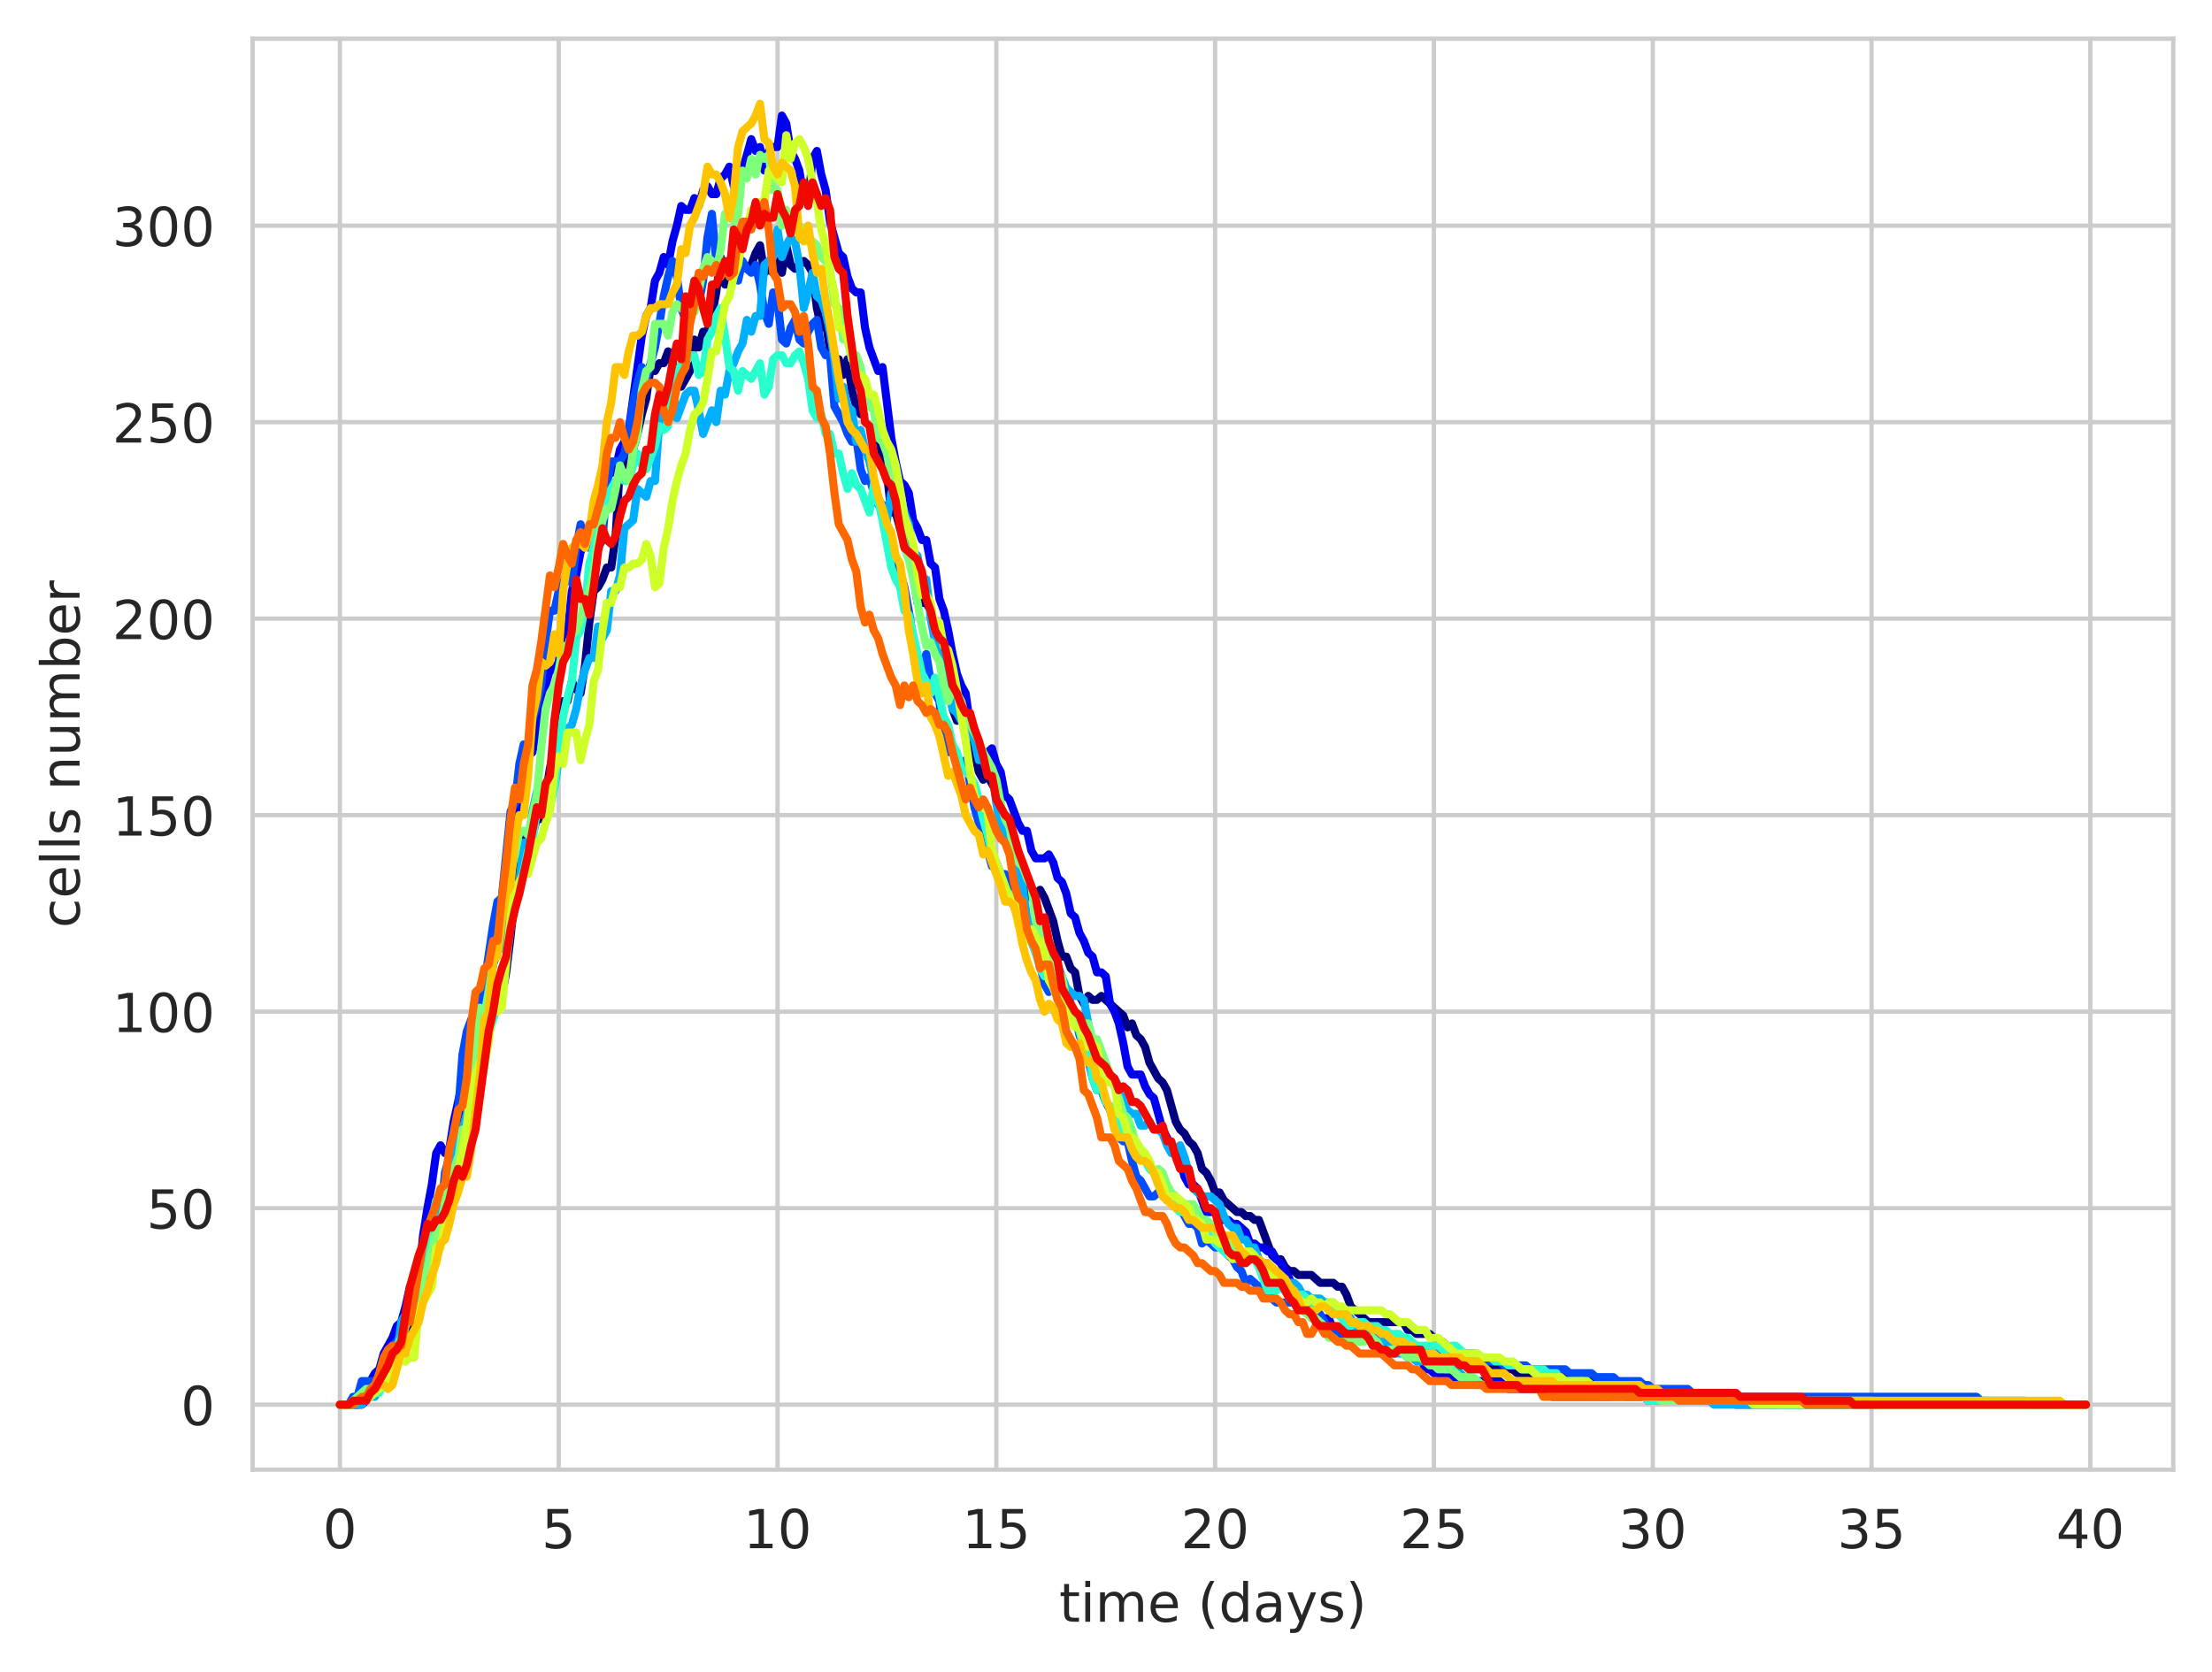 <?xml version="1.0" encoding="utf-8" standalone="no"?>
<!DOCTYPE svg PUBLIC "-//W3C//DTD SVG 1.1//EN"
  "http://www.w3.org/Graphics/SVG/1.1/DTD/svg11.dtd">
<!-- Created with matplotlib (https://matplotlib.org/) -->
<svg height="310.868pt" version="1.1" viewBox="0 0 411.286 310.868" width="411.286pt" xmlns="http://www.w3.org/2000/svg" xmlns:xlink="http://www.w3.org/1999/xlink">
 <defs>
  <style type="text/css">
*{stroke-linecap:butt;stroke-linejoin:round;white-space:pre;}
  </style>
 </defs>
 <g id="figure_1">
  <g id="patch_1">
   <path d="M 0 310.868 
L 411.286 310.868 
L 411.286 0 
L 0 0 
z
" style="fill:#ffffff;"/>
  </g>
  <g id="axes_1">
   <g id="patch_2">
    <path d="M 46.966 273.312 
L 404.086 273.312 
L 404.086 7.2 
L 46.966 7.2 
z
" style="fill:#ffffff;"/>
   </g>
   <g id="matplotlib.axis_1">
    <g id="xtick_1">
     <g id="line2d_1">
      <path clip-path="url(#pec1e83240e)" d="M 63.198 273.312 
L 63.198 7.2 
" style="fill:none;stroke:#cccccc;stroke-linecap:round;stroke-width:0.8;"/>
     </g>
     <g id="text_1">
      <!-- 0 -->
      <defs>
       <path d="M 31.781 66.406 
Q 24.172 66.406 20.328 58.906 
Q 16.5 51.422 16.5 36.375 
Q 16.5 21.391 20.328 13.891 
Q 24.172 6.391 31.781 6.391 
Q 39.453 6.391 43.281 13.891 
Q 47.125 21.391 47.125 36.375 
Q 47.125 51.422 43.281 58.906 
Q 39.453 66.406 31.781 66.406 
z
M 31.781 74.219 
Q 44.047 74.219 50.516 64.516 
Q 56.984 54.828 56.984 36.375 
Q 56.984 17.969 50.516 8.266 
Q 44.047 -1.422 31.781 -1.422 
Q 19.531 -1.422 13.062 8.266 
Q 6.594 17.969 6.594 36.375 
Q 6.594 54.828 13.062 64.516 
Q 19.531 74.219 31.781 74.219 
z
" id="DejaVuSans-48"/>
      </defs>
      <g style="fill:#262626;" transform="translate(60.017 287.91)scale(0.1 -0.1)">
       <use xlink:href="#DejaVuSans-48"/>
      </g>
     </g>
    </g>
    <g id="xtick_2">
     <g id="line2d_2">
      <path clip-path="url(#pec1e83240e)" d="M 103.882 273.312 
L 103.882 7.2 
" style="fill:none;stroke:#cccccc;stroke-linecap:round;stroke-width:0.8;"/>
     </g>
     <g id="text_2">
      <!-- 5 -->
      <defs>
       <path d="M 10.797 72.906 
L 49.516 72.906 
L 49.516 64.594 
L 19.828 64.594 
L 19.828 46.734 
Q 21.969 47.469 24.109 47.828 
Q 26.266 48.188 28.422 48.188 
Q 40.625 48.188 47.75 41.5 
Q 54.891 34.812 54.891 23.391 
Q 54.891 11.625 47.562 5.094 
Q 40.234 -1.422 26.906 -1.422 
Q 22.312 -1.422 17.547 -0.641 
Q 12.797 0.141 7.719 1.703 
L 7.719 11.625 
Q 12.109 9.234 16.797 8.062 
Q 21.484 6.891 26.703 6.891 
Q 35.156 6.891 40.078 11.328 
Q 45.016 15.766 45.016 23.391 
Q 45.016 31 40.078 35.438 
Q 35.156 39.891 26.703 39.891 
Q 22.75 39.891 18.812 39.016 
Q 14.891 38.141 10.797 36.281 
z
" id="DejaVuSans-53"/>
      </defs>
      <g style="fill:#262626;" transform="translate(100.701 287.91)scale(0.1 -0.1)">
       <use xlink:href="#DejaVuSans-53"/>
      </g>
     </g>
    </g>
    <g id="xtick_3">
     <g id="line2d_3">
      <path clip-path="url(#pec1e83240e)" d="M 144.565 273.312 
L 144.565 7.2 
" style="fill:none;stroke:#cccccc;stroke-linecap:round;stroke-width:0.8;"/>
     </g>
     <g id="text_3">
      <!-- 10 -->
      <defs>
       <path d="M 12.406 8.297 
L 28.516 8.297 
L 28.516 63.922 
L 10.984 60.406 
L 10.984 69.391 
L 28.422 72.906 
L 38.281 72.906 
L 38.281 8.297 
L 54.391 8.297 
L 54.391 0 
L 12.406 0 
z
" id="DejaVuSans-49"/>
      </defs>
      <g style="fill:#262626;" transform="translate(138.203 287.91)scale(0.1 -0.1)">
       <use xlink:href="#DejaVuSans-49"/>
       <use x="63.623" xlink:href="#DejaVuSans-48"/>
      </g>
     </g>
    </g>
    <g id="xtick_4">
     <g id="line2d_4">
      <path clip-path="url(#pec1e83240e)" d="M 185.249 273.312 
L 185.249 7.2 
" style="fill:none;stroke:#cccccc;stroke-linecap:round;stroke-width:0.8;"/>
     </g>
     <g id="text_4">
      <!-- 15 -->
      <g style="fill:#262626;" transform="translate(178.886 287.91)scale(0.1 -0.1)">
       <use xlink:href="#DejaVuSans-49"/>
       <use x="63.623" xlink:href="#DejaVuSans-53"/>
      </g>
     </g>
    </g>
    <g id="xtick_5">
     <g id="line2d_5">
      <path clip-path="url(#pec1e83240e)" d="M 225.932 273.312 
L 225.932 7.2 
" style="fill:none;stroke:#cccccc;stroke-linecap:round;stroke-width:0.8;"/>
     </g>
     <g id="text_5">
      <!-- 20 -->
      <defs>
       <path d="M 19.188 8.297 
L 53.609 8.297 
L 53.609 0 
L 7.328 0 
L 7.328 8.297 
Q 12.938 14.109 22.625 23.891 
Q 32.328 33.688 34.812 36.531 
Q 39.547 41.844 41.422 45.531 
Q 43.312 49.219 43.312 52.781 
Q 43.312 58.594 39.234 62.25 
Q 35.156 65.922 28.609 65.922 
Q 23.969 65.922 18.812 64.312 
Q 13.672 62.703 7.812 59.422 
L 7.812 69.391 
Q 13.766 71.781 18.938 73 
Q 24.125 74.219 28.422 74.219 
Q 39.75 74.219 46.484 68.547 
Q 53.219 62.891 53.219 53.422 
Q 53.219 48.922 51.531 44.891 
Q 49.859 40.875 45.406 35.406 
Q 44.188 33.984 37.641 27.219 
Q 31.109 20.453 19.188 8.297 
z
" id="DejaVuSans-50"/>
      </defs>
      <g style="fill:#262626;" transform="translate(219.57 287.91)scale(0.1 -0.1)">
       <use xlink:href="#DejaVuSans-50"/>
       <use x="63.623" xlink:href="#DejaVuSans-48"/>
      </g>
     </g>
    </g>
    <g id="xtick_6">
     <g id="line2d_6">
      <path clip-path="url(#pec1e83240e)" d="M 266.616 273.312 
L 266.616 7.2 
" style="fill:none;stroke:#cccccc;stroke-linecap:round;stroke-width:0.8;"/>
     </g>
     <g id="text_6">
      <!-- 25 -->
      <g style="fill:#262626;" transform="translate(260.253 287.91)scale(0.1 -0.1)">
       <use xlink:href="#DejaVuSans-50"/>
       <use x="63.623" xlink:href="#DejaVuSans-53"/>
      </g>
     </g>
    </g>
    <g id="xtick_7">
     <g id="line2d_7">
      <path clip-path="url(#pec1e83240e)" d="M 307.3 273.312 
L 307.3 7.2 
" style="fill:none;stroke:#cccccc;stroke-linecap:round;stroke-width:0.8;"/>
     </g>
     <g id="text_7">
      <!-- 30 -->
      <defs>
       <path d="M 40.578 39.312 
Q 47.656 37.797 51.625 33 
Q 55.609 28.219 55.609 21.188 
Q 55.609 10.406 48.188 4.484 
Q 40.766 -1.422 27.094 -1.422 
Q 22.516 -1.422 17.656 -0.516 
Q 12.797 0.391 7.625 2.203 
L 7.625 11.719 
Q 11.719 9.328 16.594 8.109 
Q 21.484 6.891 26.812 6.891 
Q 36.078 6.891 40.938 10.547 
Q 45.797 14.203 45.797 21.188 
Q 45.797 27.641 41.281 31.266 
Q 36.766 34.906 28.719 34.906 
L 20.219 34.906 
L 20.219 43.016 
L 29.109 43.016 
Q 36.375 43.016 40.234 45.922 
Q 44.094 48.828 44.094 54.297 
Q 44.094 59.906 40.109 62.906 
Q 36.141 65.922 28.719 65.922 
Q 24.656 65.922 20.016 65.031 
Q 15.375 64.156 9.812 62.312 
L 9.812 71.094 
Q 15.438 72.656 20.344 73.438 
Q 25.25 74.219 29.594 74.219 
Q 40.828 74.219 47.359 69.109 
Q 53.906 64.016 53.906 55.328 
Q 53.906 49.266 50.438 45.094 
Q 46.969 40.922 40.578 39.312 
z
" id="DejaVuSans-51"/>
      </defs>
      <g style="fill:#262626;" transform="translate(300.937 287.91)scale(0.1 -0.1)">
       <use xlink:href="#DejaVuSans-51"/>
       <use x="63.623" xlink:href="#DejaVuSans-48"/>
      </g>
     </g>
    </g>
    <g id="xtick_8">
     <g id="line2d_8">
      <path clip-path="url(#pec1e83240e)" d="M 347.983 273.312 
L 347.983 7.2 
" style="fill:none;stroke:#cccccc;stroke-linecap:round;stroke-width:0.8;"/>
     </g>
     <g id="text_8">
      <!-- 35 -->
      <g style="fill:#262626;" transform="translate(341.621 287.91)scale(0.1 -0.1)">
       <use xlink:href="#DejaVuSans-51"/>
       <use x="63.623" xlink:href="#DejaVuSans-53"/>
      </g>
     </g>
    </g>
    <g id="xtick_9">
     <g id="line2d_9">
      <path clip-path="url(#pec1e83240e)" d="M 388.667 273.312 
L 388.667 7.2 
" style="fill:none;stroke:#cccccc;stroke-linecap:round;stroke-width:0.8;"/>
     </g>
     <g id="text_9">
      <!-- 40 -->
      <defs>
       <path d="M 37.797 64.312 
L 12.891 25.391 
L 37.797 25.391 
z
M 35.203 72.906 
L 47.609 72.906 
L 47.609 25.391 
L 58.016 25.391 
L 58.016 17.188 
L 47.609 17.188 
L 47.609 0 
L 37.797 0 
L 37.797 17.188 
L 4.891 17.188 
L 4.891 26.703 
z
" id="DejaVuSans-52"/>
      </defs>
      <g style="fill:#262626;" transform="translate(382.304 287.91)scale(0.1 -0.1)">
       <use xlink:href="#DejaVuSans-52"/>
       <use x="63.623" xlink:href="#DejaVuSans-48"/>
      </g>
     </g>
    </g>
    <g id="text_10">
     <!-- time (days) -->
     <defs>
      <path d="M 18.312 70.219 
L 18.312 54.688 
L 36.812 54.688 
L 36.812 47.703 
L 18.312 47.703 
L 18.312 18.016 
Q 18.312 11.328 20.141 9.422 
Q 21.969 7.516 27.594 7.516 
L 36.812 7.516 
L 36.812 0 
L 27.594 0 
Q 17.188 0 13.234 3.875 
Q 9.281 7.766 9.281 18.016 
L 9.281 47.703 
L 2.688 47.703 
L 2.688 54.688 
L 9.281 54.688 
L 9.281 70.219 
z
" id="DejaVuSans-116"/>
      <path d="M 9.422 54.688 
L 18.406 54.688 
L 18.406 0 
L 9.422 0 
z
M 9.422 75.984 
L 18.406 75.984 
L 18.406 64.594 
L 9.422 64.594 
z
" id="DejaVuSans-105"/>
      <path d="M 52 44.188 
Q 55.375 50.25 60.062 53.125 
Q 64.75 56 71.094 56 
Q 79.641 56 84.281 50.016 
Q 88.922 44.047 88.922 33.016 
L 88.922 0 
L 79.891 0 
L 79.891 32.719 
Q 79.891 40.578 77.094 44.375 
Q 74.312 48.188 68.609 48.188 
Q 61.625 48.188 57.562 43.547 
Q 53.516 38.922 53.516 30.906 
L 53.516 0 
L 44.484 0 
L 44.484 32.719 
Q 44.484 40.625 41.703 44.406 
Q 38.922 48.188 33.109 48.188 
Q 26.219 48.188 22.156 43.531 
Q 18.109 38.875 18.109 30.906 
L 18.109 0 
L 9.078 0 
L 9.078 54.688 
L 18.109 54.688 
L 18.109 46.188 
Q 21.188 51.219 25.484 53.609 
Q 29.781 56 35.688 56 
Q 41.656 56 45.828 52.969 
Q 50 49.953 52 44.188 
z
" id="DejaVuSans-109"/>
      <path d="M 56.203 29.594 
L 56.203 25.203 
L 14.891 25.203 
Q 15.484 15.922 20.484 11.062 
Q 25.484 6.203 34.422 6.203 
Q 39.594 6.203 44.453 7.469 
Q 49.312 8.734 54.109 11.281 
L 54.109 2.781 
Q 49.266 0.734 44.188 -0.344 
Q 39.109 -1.422 33.891 -1.422 
Q 20.797 -1.422 13.156 6.188 
Q 5.516 13.812 5.516 26.812 
Q 5.516 40.234 12.766 48.109 
Q 20.016 56 32.328 56 
Q 43.359 56 49.781 48.891 
Q 56.203 41.797 56.203 29.594 
z
M 47.219 32.234 
Q 47.125 39.594 43.094 43.984 
Q 39.062 48.391 32.422 48.391 
Q 24.906 48.391 20.391 44.141 
Q 15.875 39.891 15.188 32.172 
z
" id="DejaVuSans-101"/>
      <path id="DejaVuSans-32"/>
      <path d="M 31 75.875 
Q 24.469 64.656 21.281 53.656 
Q 18.109 42.672 18.109 31.391 
Q 18.109 20.125 21.312 9.062 
Q 24.516 -2 31 -13.188 
L 23.188 -13.188 
Q 15.875 -1.703 12.234 9.375 
Q 8.594 20.453 8.594 31.391 
Q 8.594 42.281 12.203 53.312 
Q 15.828 64.359 23.188 75.875 
z
" id="DejaVuSans-40"/>
      <path d="M 45.406 46.391 
L 45.406 75.984 
L 54.391 75.984 
L 54.391 0 
L 45.406 0 
L 45.406 8.203 
Q 42.578 3.328 38.25 0.953 
Q 33.938 -1.422 27.875 -1.422 
Q 17.969 -1.422 11.734 6.484 
Q 5.516 14.406 5.516 27.297 
Q 5.516 40.188 11.734 48.094 
Q 17.969 56 27.875 56 
Q 33.938 56 38.25 53.625 
Q 42.578 51.266 45.406 46.391 
z
M 14.797 27.297 
Q 14.797 17.391 18.875 11.75 
Q 22.953 6.109 30.078 6.109 
Q 37.203 6.109 41.297 11.75 
Q 45.406 17.391 45.406 27.297 
Q 45.406 37.203 41.297 42.844 
Q 37.203 48.484 30.078 48.484 
Q 22.953 48.484 18.875 42.844 
Q 14.797 37.203 14.797 27.297 
z
" id="DejaVuSans-100"/>
      <path d="M 34.281 27.484 
Q 23.391 27.484 19.188 25 
Q 14.984 22.516 14.984 16.5 
Q 14.984 11.719 18.141 8.906 
Q 21.297 6.109 26.703 6.109 
Q 34.188 6.109 38.703 11.406 
Q 43.219 16.703 43.219 25.484 
L 43.219 27.484 
z
M 52.203 31.203 
L 52.203 0 
L 43.219 0 
L 43.219 8.297 
Q 40.141 3.328 35.547 0.953 
Q 30.953 -1.422 24.312 -1.422 
Q 15.922 -1.422 10.953 3.297 
Q 6 8.016 6 15.922 
Q 6 25.141 12.172 29.828 
Q 18.359 34.516 30.609 34.516 
L 43.219 34.516 
L 43.219 35.406 
Q 43.219 41.609 39.141 45 
Q 35.062 48.391 27.688 48.391 
Q 23 48.391 18.547 47.266 
Q 14.109 46.141 10.016 43.891 
L 10.016 52.203 
Q 14.938 54.109 19.578 55.047 
Q 24.219 56 28.609 56 
Q 40.484 56 46.344 49.844 
Q 52.203 43.703 52.203 31.203 
z
" id="DejaVuSans-97"/>
      <path d="M 32.172 -5.078 
Q 28.375 -14.844 24.75 -17.812 
Q 21.141 -20.797 15.094 -20.797 
L 7.906 -20.797 
L 7.906 -13.281 
L 13.188 -13.281 
Q 16.891 -13.281 18.938 -11.516 
Q 21 -9.766 23.484 -3.219 
L 25.094 0.875 
L 2.984 54.688 
L 12.5 54.688 
L 29.594 11.922 
L 46.688 54.688 
L 56.203 54.688 
z
" id="DejaVuSans-121"/>
      <path d="M 44.281 53.078 
L 44.281 44.578 
Q 40.484 46.531 36.375 47.5 
Q 32.281 48.484 27.875 48.484 
Q 21.188 48.484 17.844 46.438 
Q 14.5 44.391 14.5 40.281 
Q 14.5 37.156 16.891 35.375 
Q 19.281 33.594 26.516 31.984 
L 29.594 31.297 
Q 39.156 29.25 43.188 25.516 
Q 47.219 21.781 47.219 15.094 
Q 47.219 7.469 41.188 3.016 
Q 35.156 -1.422 24.609 -1.422 
Q 20.219 -1.422 15.453 -0.562 
Q 10.688 0.297 5.422 2 
L 5.422 11.281 
Q 10.406 8.688 15.234 7.391 
Q 20.062 6.109 24.812 6.109 
Q 31.156 6.109 34.562 8.281 
Q 37.984 10.453 37.984 14.406 
Q 37.984 18.062 35.516 20.016 
Q 33.062 21.969 24.703 23.781 
L 21.578 24.516 
Q 13.234 26.266 9.516 29.906 
Q 5.812 33.547 5.812 39.891 
Q 5.812 47.609 11.281 51.797 
Q 16.75 56 26.812 56 
Q 31.781 56 36.172 55.266 
Q 40.578 54.547 44.281 53.078 
z
" id="DejaVuSans-115"/>
      <path d="M 8.016 75.875 
L 15.828 75.875 
Q 23.141 64.359 26.781 53.312 
Q 30.422 42.281 30.422 31.391 
Q 30.422 20.453 26.781 9.375 
Q 23.141 -1.703 15.828 -13.188 
L 8.016 -13.188 
Q 14.5 -2 17.703 9.062 
Q 20.906 20.125 20.906 31.391 
Q 20.906 42.672 17.703 53.656 
Q 14.5 64.656 8.016 75.875 
z
" id="DejaVuSans-41"/>
     </defs>
     <g style="fill:#262626;" transform="translate(196.937 301.589)scale(0.1 -0.1)">
      <use xlink:href="#DejaVuSans-116"/>
      <use x="39.209" xlink:href="#DejaVuSans-105"/>
      <use x="66.992" xlink:href="#DejaVuSans-109"/>
      <use x="164.404" xlink:href="#DejaVuSans-101"/>
      <use x="225.928" xlink:href="#DejaVuSans-32"/>
      <use x="257.715" xlink:href="#DejaVuSans-40"/>
      <use x="296.729" xlink:href="#DejaVuSans-100"/>
      <use x="360.205" xlink:href="#DejaVuSans-97"/>
      <use x="421.484" xlink:href="#DejaVuSans-121"/>
      <use x="480.664" xlink:href="#DejaVuSans-115"/>
      <use x="532.764" xlink:href="#DejaVuSans-41"/>
     </g>
    </g>
   </g>
   <g id="matplotlib.axis_2">
    <g id="ytick_1">
     <g id="line2d_10">
      <path clip-path="url(#pec1e83240e)" d="M 46.966 261.216 
L 404.086 261.216 
" style="fill:none;stroke:#cccccc;stroke-linecap:round;stroke-width:0.8;"/>
     </g>
     <g id="text_11">
      <!-- 0 -->
      <g style="fill:#262626;" transform="translate(33.603 265.015)scale(0.1 -0.1)">
       <use xlink:href="#DejaVuSans-48"/>
      </g>
     </g>
    </g>
    <g id="ytick_2">
     <g id="line2d_11">
      <path clip-path="url(#pec1e83240e)" d="M 46.966 224.672 
L 404.086 224.672 
" style="fill:none;stroke:#cccccc;stroke-linecap:round;stroke-width:0.8;"/>
     </g>
     <g id="text_12">
      <!-- 50 -->
      <g style="fill:#262626;" transform="translate(27.241 228.471)scale(0.1 -0.1)">
       <use xlink:href="#DejaVuSans-53"/>
       <use x="63.623" xlink:href="#DejaVuSans-48"/>
      </g>
     </g>
    </g>
    <g id="ytick_3">
     <g id="line2d_12">
      <path clip-path="url(#pec1e83240e)" d="M 46.966 188.128 
L 404.086 188.128 
" style="fill:none;stroke:#cccccc;stroke-linecap:round;stroke-width:0.8;"/>
     </g>
     <g id="text_13">
      <!-- 100 -->
      <g style="fill:#262626;" transform="translate(20.878 191.928)scale(0.1 -0.1)">
       <use xlink:href="#DejaVuSans-49"/>
       <use x="63.623" xlink:href="#DejaVuSans-48"/>
       <use x="127.246" xlink:href="#DejaVuSans-48"/>
      </g>
     </g>
    </g>
    <g id="ytick_4">
     <g id="line2d_13">
      <path clip-path="url(#pec1e83240e)" d="M 46.966 151.585 
L 404.086 151.585 
" style="fill:none;stroke:#cccccc;stroke-linecap:round;stroke-width:0.8;"/>
     </g>
     <g id="text_14">
      <!-- 150 -->
      <g style="fill:#262626;" transform="translate(20.878 155.384)scale(0.1 -0.1)">
       <use xlink:href="#DejaVuSans-49"/>
       <use x="63.623" xlink:href="#DejaVuSans-53"/>
       <use x="127.246" xlink:href="#DejaVuSans-48"/>
      </g>
     </g>
    </g>
    <g id="ytick_5">
     <g id="line2d_14">
      <path clip-path="url(#pec1e83240e)" d="M 46.966 115.041 
L 404.086 115.041 
" style="fill:none;stroke:#cccccc;stroke-linecap:round;stroke-width:0.8;"/>
     </g>
     <g id="text_15">
      <!-- 200 -->
      <g style="fill:#262626;" transform="translate(20.878 118.84)scale(0.1 -0.1)">
       <use xlink:href="#DejaVuSans-50"/>
       <use x="63.623" xlink:href="#DejaVuSans-48"/>
       <use x="127.246" xlink:href="#DejaVuSans-48"/>
      </g>
     </g>
    </g>
    <g id="ytick_6">
     <g id="line2d_15">
      <path clip-path="url(#pec1e83240e)" d="M 46.966 78.497 
L 404.086 78.497 
" style="fill:none;stroke:#cccccc;stroke-linecap:round;stroke-width:0.8;"/>
     </g>
     <g id="text_16">
      <!-- 250 -->
      <g style="fill:#262626;" transform="translate(20.878 82.296)scale(0.1 -0.1)">
       <use xlink:href="#DejaVuSans-50"/>
       <use x="63.623" xlink:href="#DejaVuSans-53"/>
       <use x="127.246" xlink:href="#DejaVuSans-48"/>
      </g>
     </g>
    </g>
    <g id="ytick_7">
     <g id="line2d_16">
      <path clip-path="url(#pec1e83240e)" d="M 46.966 41.953 
L 404.086 41.953 
" style="fill:none;stroke:#cccccc;stroke-linecap:round;stroke-width:0.8;"/>
     </g>
     <g id="text_17">
      <!-- 300 -->
      <g style="fill:#262626;" transform="translate(20.878 45.752)scale(0.1 -0.1)">
       <use xlink:href="#DejaVuSans-51"/>
       <use x="63.623" xlink:href="#DejaVuSans-48"/>
       <use x="127.246" xlink:href="#DejaVuSans-48"/>
      </g>
     </g>
    </g>
    <g id="text_18">
     <!-- cells number -->
     <defs>
      <path d="M 48.781 52.594 
L 48.781 44.188 
Q 44.969 46.297 41.141 47.344 
Q 37.312 48.391 33.406 48.391 
Q 24.656 48.391 19.812 42.844 
Q 14.984 37.312 14.984 27.297 
Q 14.984 17.281 19.812 11.734 
Q 24.656 6.203 33.406 6.203 
Q 37.312 6.203 41.141 7.25 
Q 44.969 8.297 48.781 10.406 
L 48.781 2.094 
Q 45.016 0.344 40.984 -0.531 
Q 36.969 -1.422 32.422 -1.422 
Q 20.062 -1.422 12.781 6.344 
Q 5.516 14.109 5.516 27.297 
Q 5.516 40.672 12.859 48.328 
Q 20.219 56 33.016 56 
Q 37.156 56 41.109 55.141 
Q 45.062 54.297 48.781 52.594 
z
" id="DejaVuSans-99"/>
      <path d="M 9.422 75.984 
L 18.406 75.984 
L 18.406 0 
L 9.422 0 
z
" id="DejaVuSans-108"/>
      <path d="M 54.891 33.016 
L 54.891 0 
L 45.906 0 
L 45.906 32.719 
Q 45.906 40.484 42.875 44.328 
Q 39.844 48.188 33.797 48.188 
Q 26.516 48.188 22.312 43.547 
Q 18.109 38.922 18.109 30.906 
L 18.109 0 
L 9.078 0 
L 9.078 54.688 
L 18.109 54.688 
L 18.109 46.188 
Q 21.344 51.125 25.703 53.562 
Q 30.078 56 35.797 56 
Q 45.219 56 50.047 50.172 
Q 54.891 44.344 54.891 33.016 
z
" id="DejaVuSans-110"/>
      <path d="M 8.5 21.578 
L 8.5 54.688 
L 17.484 54.688 
L 17.484 21.922 
Q 17.484 14.156 20.5 10.266 
Q 23.531 6.391 29.594 6.391 
Q 36.859 6.391 41.078 11.031 
Q 45.312 15.672 45.312 23.688 
L 45.312 54.688 
L 54.297 54.688 
L 54.297 0 
L 45.312 0 
L 45.312 8.406 
Q 42.047 3.422 37.719 1 
Q 33.406 -1.422 27.688 -1.422 
Q 18.266 -1.422 13.375 4.438 
Q 8.5 10.297 8.5 21.578 
z
M 31.109 56 
z
" id="DejaVuSans-117"/>
      <path d="M 48.688 27.297 
Q 48.688 37.203 44.609 42.844 
Q 40.531 48.484 33.406 48.484 
Q 26.266 48.484 22.188 42.844 
Q 18.109 37.203 18.109 27.297 
Q 18.109 17.391 22.188 11.75 
Q 26.266 6.109 33.406 6.109 
Q 40.531 6.109 44.609 11.75 
Q 48.688 17.391 48.688 27.297 
z
M 18.109 46.391 
Q 20.953 51.266 25.266 53.625 
Q 29.594 56 35.594 56 
Q 45.562 56 51.781 48.094 
Q 58.016 40.188 58.016 27.297 
Q 58.016 14.406 51.781 6.484 
Q 45.562 -1.422 35.594 -1.422 
Q 29.594 -1.422 25.266 0.953 
Q 20.953 3.328 18.109 8.203 
L 18.109 0 
L 9.078 0 
L 9.078 75.984 
L 18.109 75.984 
z
" id="DejaVuSans-98"/>
      <path d="M 41.109 46.297 
Q 39.594 47.172 37.812 47.578 
Q 36.031 48 33.891 48 
Q 26.266 48 22.188 43.047 
Q 18.109 38.094 18.109 28.812 
L 18.109 0 
L 9.078 0 
L 9.078 54.688 
L 18.109 54.688 
L 18.109 46.188 
Q 20.953 51.172 25.484 53.578 
Q 30.031 56 36.531 56 
Q 37.453 56 38.578 55.875 
Q 39.703 55.766 41.062 55.516 
z
" id="DejaVuSans-114"/>
     </defs>
     <g style="fill:#262626;" transform="translate(14.798 172.568)rotate(-90)scale(0.1 -0.1)">
      <use xlink:href="#DejaVuSans-99"/>
      <use x="54.98" xlink:href="#DejaVuSans-101"/>
      <use x="116.504" xlink:href="#DejaVuSans-108"/>
      <use x="144.287" xlink:href="#DejaVuSans-108"/>
      <use x="172.07" xlink:href="#DejaVuSans-115"/>
      <use x="224.17" xlink:href="#DejaVuSans-32"/>
      <use x="255.957" xlink:href="#DejaVuSans-110"/>
      <use x="319.336" xlink:href="#DejaVuSans-117"/>
      <use x="382.715" xlink:href="#DejaVuSans-109"/>
      <use x="480.127" xlink:href="#DejaVuSans-98"/>
      <use x="543.604" xlink:href="#DejaVuSans-101"/>
      <use x="605.127" xlink:href="#DejaVuSans-114"/>
     </g>
    </g>
   </g>
   <g id="line2d_17">
    <path clip-path="url(#pec1e83240e)" d="M 63.198 261.216 
L 67.267 261.216 
L 68.08 260.485 
L 69.708 256.1 
L 70.521 256.1 
L 71.335 256.831 
L 72.149 255.369 
L 72.962 252.445 
L 73.776 251.715 
L 74.59 251.715 
L 75.403 249.522 
L 77.031 246.598 
L 77.844 241.482 
L 78.658 238.559 
L 80.285 235.635 
L 81.099 229.057 
L 81.913 225.403 
L 82.726 223.21 
L 83.54 217.363 
L 85.167 211.516 
L 85.981 210.786 
L 86.795 204.208 
L 87.608 200.553 
L 88.422 199.822 
L 89.236 200.553 
L 90.049 195.437 
L 90.863 191.052 
L 92.49 186.667 
L 93.304 185.205 
L 94.118 180.82 
L 94.932 174.242 
L 95.745 166.202 
L 97.373 157.432 
L 98.186 154.508 
L 99 155.239 
L 99.814 152.315 
L 100.627 152.315 
L 101.441 147.93 
L 102.255 142.814 
L 103.068 139.16 
L 103.882 132.582 
L 104.696 130.389 
L 105.509 130.389 
L 106.323 126.735 
L 107.137 128.197 
L 107.95 128.927 
L 108.764 123.811 
L 109.578 115.772 
L 110.391 109.925 
L 111.205 109.194 
L 112.019 107.732 
L 112.832 105.539 
L 113.646 105.539 
L 114.46 99.692 
L 115.273 86.537 
L 116.087 86.537 
L 116.901 81.42 
L 117.714 83.613 
L 118.528 80.69 
L 119.342 77.035 
L 120.155 74.112 
L 120.969 68.265 
L 121.783 68.996 
L 122.596 67.534 
L 123.41 67.534 
L 124.224 65.341 
L 126.665 71.919 
L 128.292 68.996 
L 129.106 63.149 
L 129.919 64.61 
L 130.733 61.687 
L 131.547 61.687 
L 132.36 58.763 
L 133.174 54.378 
L 133.988 47.8 
L 134.801 52.916 
L 135.615 52.916 
L 137.242 49.993 
L 138.056 49.262 
L 138.87 49.993 
L 139.683 49.262 
L 140.497 47.069 
L 141.311 45.608 
L 142.124 50.724 
L 142.938 49.993 
L 143.752 50.724 
L 144.565 48.531 
L 145.379 50.724 
L 146.193 45.608 
L 147.006 49.262 
L 147.82 49.993 
L 149.447 48.531 
L 150.261 49.262 
L 151.075 50.724 
L 151.888 57.302 
L 152.702 60.956 
L 153.516 59.494 
L 154.329 65.341 
L 155.143 67.534 
L 155.957 66.803 
L 156.77 69.726 
L 157.584 66.803 
L 158.398 72.65 
L 159.211 75.573 
L 160.025 77.035 
L 160.839 74.112 
L 162.466 75.573 
L 163.28 80.69 
L 164.093 85.075 
L 164.907 87.998 
L 165.721 95.307 
L 166.535 95.307 
L 167.348 98.231 
L 168.976 102.616 
L 169.789 107.001 
L 170.603 112.117 
L 172.23 112.117 
L 173.044 113.579 
L 173.858 117.233 
L 174.671 120.157 
L 175.485 124.542 
L 176.299 125.273 
L 177.112 131.851 
L 177.926 134.044 
L 178.74 132.582 
L 180.367 135.505 
L 181.181 139.891 
L 181.994 143.545 
L 182.808 145.007 
L 183.622 144.276 
L 185.249 147.199 
L 186.063 151.585 
L 186.876 151.585 
L 187.69 157.432 
L 188.504 158.893 
L 189.317 159.624 
L 190.131 164.009 
L 190.945 166.202 
L 191.758 166.933 
L 193.386 165.471 
L 194.199 166.933 
L 195.827 171.318 
L 196.64 174.973 
L 197.454 177.896 
L 198.268 177.896 
L 199.081 180.089 
L 199.895 180.82 
L 200.709 185.205 
L 201.522 186.667 
L 202.336 185.205 
L 203.15 185.936 
L 203.963 185.936 
L 204.777 185.205 
L 208.845 188.859 
L 209.659 191.052 
L 210.473 190.321 
L 211.286 192.514 
L 212.1 193.245 
L 212.914 194.706 
L 213.727 197.63 
L 215.355 200.553 
L 216.168 201.284 
L 216.982 202.746 
L 218.609 208.593 
L 219.423 210.055 
L 220.237 210.786 
L 221.05 212.247 
L 221.864 212.978 
L 222.678 214.44 
L 223.491 217.363 
L 224.305 218.094 
L 225.119 219.556 
L 225.932 221.749 
L 226.746 221.749 
L 227.56 223.21 
L 230.001 225.403 
L 230.814 225.403 
L 231.628 226.134 
L 232.442 226.134 
L 233.255 226.865 
L 234.069 226.865 
L 236.51 233.443 
L 237.324 234.174 
L 238.138 234.174 
L 238.951 235.635 
L 239.765 236.366 
L 240.579 236.366 
L 241.392 237.097 
L 243.833 237.097 
L 245.461 238.559 
L 247.902 238.559 
L 248.715 239.29 
L 249.529 239.29 
L 250.343 240.751 
L 251.156 242.944 
L 254.411 245.868 
L 260.92 245.868 
L 261.734 247.329 
L 262.548 247.329 
L 263.361 248.06 
L 265.802 248.06 
L 267.43 249.522 
L 268.243 249.522 
L 269.871 250.984 
L 270.684 250.984 
L 271.498 251.715 
L 273.939 251.715 
L 274.753 252.445 
L 275.566 253.907 
L 279.635 253.907 
L 280.448 254.638 
L 281.262 254.638 
L 282.076 255.369 
L 284.517 255.369 
L 285.33 256.1 
L 291.026 256.1 
L 291.84 256.831 
L 295.908 256.831 
L 296.722 257.562 
L 298.349 257.562 
L 299.163 258.292 
L 299.976 258.292 
L 300.79 259.023 
L 301.604 259.023 
L 302.417 259.754 
L 312.182 259.754 
L 312.995 260.485 
L 321.946 260.485 
L 322.759 261.216 
L 387.853 261.216 
L 387.853 261.216 
" style="fill:none;stroke:#000080;stroke-linecap:round;stroke-width:1.5;"/>
   </g>
   <g id="line2d_18">
    <path clip-path="url(#pec1e83240e)" d="M 63.198 261.216 
L 66.453 261.216 
L 67.267 260.485 
L 68.08 259.023 
L 68.894 256.831 
L 69.708 255.369 
L 70.521 254.638 
L 71.335 251.715 
L 72.962 248.791 
L 73.776 246.598 
L 74.59 245.868 
L 75.403 242.944 
L 76.217 239.29 
L 77.031 237.828 
L 77.844 237.828 
L 78.658 229.788 
L 79.472 224.672 
L 80.285 220.287 
L 81.099 214.44 
L 81.913 212.978 
L 82.726 214.44 
L 83.54 213.709 
L 84.354 208.593 
L 85.981 201.284 
L 86.795 196.899 
L 88.422 199.822 
L 89.236 197.63 
L 90.863 184.474 
L 91.677 179.358 
L 92.49 177.165 
L 93.304 169.856 
L 94.118 160.355 
L 94.932 155.97 
L 95.745 152.315 
L 96.559 150.123 
L 97.373 146.468 
L 98.186 140.621 
L 99 139.891 
L 100.627 131.12 
L 101.441 127.466 
L 102.255 124.542 
L 103.068 124.542 
L 103.882 123.08 
L 104.696 117.233 
L 105.509 117.964 
L 106.323 109.925 
L 107.137 107.001 
L 107.95 102.616 
L 108.764 101.154 
L 109.578 101.154 
L 110.391 98.961 
L 111.205 93.114 
L 112.019 88.729 
L 112.832 86.537 
L 113.646 87.998 
L 114.46 87.267 
L 115.273 83.613 
L 116.087 82.151 
L 116.901 79.959 
L 119.342 62.418 
L 120.155 58.763 
L 120.969 57.302 
L 121.783 52.185 
L 122.596 50.724 
L 123.41 47.8 
L 124.224 49.262 
L 125.037 44.877 
L 125.851 41.953 
L 126.665 38.299 
L 127.478 39.03 
L 128.292 39.03 
L 129.106 36.837 
L 129.919 38.299 
L 130.733 35.375 
L 131.547 34.644 
L 132.36 36.106 
L 133.174 36.106 
L 133.988 33.183 
L 134.801 32.452 
L 135.615 30.99 
L 136.429 34.644 
L 137.242 35.375 
L 138.056 31.721 
L 139.683 25.874 
L 140.497 28.067 
L 141.311 27.336 
L 142.124 31.721 
L 142.938 28.067 
L 143.752 27.336 
L 144.565 27.336 
L 145.379 21.489 
L 146.193 22.95 
L 147.006 28.067 
L 147.82 29.528 
L 148.634 31.721 
L 149.447 36.837 
L 150.261 37.568 
L 151.075 29.528 
L 151.888 28.067 
L 152.702 32.452 
L 153.516 35.375 
L 154.329 41.222 
L 155.957 47.069 
L 156.77 47.8 
L 157.584 51.455 
L 158.398 53.647 
L 159.211 54.378 
L 160.025 54.378 
L 160.839 60.956 
L 161.652 64.61 
L 163.28 68.996 
L 164.093 68.265 
L 165.721 81.42 
L 166.535 85.806 
L 167.348 89.46 
L 168.162 90.191 
L 168.976 91.653 
L 169.789 96.769 
L 170.603 98.231 
L 171.417 100.423 
L 172.23 100.423 
L 173.044 104.809 
L 173.858 105.539 
L 174.671 111.386 
L 175.485 113.579 
L 176.299 117.233 
L 177.112 121.619 
L 177.926 125.273 
L 178.74 127.466 
L 179.553 128.927 
L 180.367 134.774 
L 181.181 136.967 
L 181.994 138.429 
L 182.808 140.621 
L 184.435 139.16 
L 185.249 142.083 
L 186.063 143.545 
L 186.876 147.93 
L 187.69 148.661 
L 189.317 153.046 
L 190.131 154.508 
L 190.945 154.508 
L 191.758 158.162 
L 192.572 159.624 
L 194.199 159.624 
L 195.013 158.893 
L 195.827 160.355 
L 196.64 163.279 
L 197.454 164.009 
L 198.268 166.202 
L 199.081 169.856 
L 199.895 170.587 
L 200.709 173.511 
L 201.522 174.973 
L 202.336 177.165 
L 203.15 177.896 
L 203.963 180.82 
L 204.777 180.82 
L 205.591 181.551 
L 206.404 186.667 
L 207.218 188.128 
L 208.032 190.321 
L 208.845 193.975 
L 209.659 198.361 
L 210.473 199.822 
L 212.1 199.822 
L 212.914 202.015 
L 213.727 203.477 
L 214.541 204.208 
L 216.168 210.055 
L 216.982 211.516 
L 217.796 213.709 
L 218.609 214.44 
L 219.423 215.902 
L 220.237 218.825 
L 221.05 220.287 
L 221.864 220.287 
L 222.678 221.018 
L 224.305 225.403 
L 225.932 225.403 
L 226.746 226.865 
L 228.373 226.865 
L 229.187 227.596 
L 230.001 227.596 
L 231.628 229.057 
L 232.442 231.25 
L 233.255 231.25 
L 234.069 231.981 
L 234.883 231.981 
L 235.697 232.712 
L 236.51 232.712 
L 237.324 234.174 
L 238.138 234.904 
L 239.765 237.828 
L 240.579 240.021 
L 241.392 240.021 
L 242.206 241.482 
L 243.833 242.944 
L 244.647 242.944 
L 245.461 245.137 
L 247.088 245.137 
L 247.902 247.329 
L 252.784 247.329 
L 254.411 248.791 
L 256.038 248.791 
L 256.852 250.253 
L 260.107 250.253 
L 260.92 251.715 
L 262.548 251.715 
L 263.361 252.445 
L 264.175 252.445 
L 264.989 254.638 
L 265.802 254.638 
L 266.616 255.369 
L 267.43 255.369 
L 268.243 256.1 
L 269.871 256.1 
L 270.684 256.831 
L 278.821 256.831 
L 280.448 258.292 
L 286.958 258.292 
L 288.585 259.754 
L 305.672 259.754 
L 306.486 260.485 
L 334.964 260.485 
L 335.778 261.216 
L 387.853 261.216 
L 387.853 261.216 
" style="fill:none;stroke:#0000f1;stroke-linecap:round;stroke-width:1.5;"/>
   </g>
   <g id="line2d_19">
    <path clip-path="url(#pec1e83240e)" d="M 63.198 261.216 
L 64.826 261.216 
L 65.639 259.754 
L 66.453 259.754 
L 67.267 256.831 
L 70.521 256.831 
L 71.335 254.638 
L 72.149 253.176 
L 72.962 250.253 
L 73.776 249.522 
L 74.59 248.06 
L 75.403 245.137 
L 76.217 242.944 
L 77.031 241.482 
L 77.844 239.29 
L 78.658 237.828 
L 79.472 233.443 
L 80.285 231.981 
L 81.099 229.788 
L 81.913 226.865 
L 82.726 218.094 
L 83.54 215.171 
L 84.354 210.055 
L 85.167 207.131 
L 85.981 196.168 
L 86.795 191.783 
L 87.608 189.59 
L 88.422 188.859 
L 90.049 183.012 
L 91.677 172.049 
L 92.49 167.664 
L 93.304 166.933 
L 94.932 150.854 
L 95.745 149.392 
L 96.559 142.083 
L 97.373 138.429 
L 98.186 139.16 
L 99 134.044 
L 99.814 131.12 
L 100.627 127.466 
L 101.441 119.426 
L 102.255 113.579 
L 103.068 113.579 
L 103.882 109.925 
L 104.696 108.463 
L 105.509 106.27 
L 106.323 108.463 
L 107.137 101.885 
L 107.95 97.5 
L 108.764 100.423 
L 109.578 101.885 
L 110.391 100.423 
L 111.205 101.885 
L 112.019 100.423 
L 112.832 90.191 
L 113.646 85.806 
L 115.273 85.806 
L 116.087 84.344 
L 116.901 80.69 
L 117.714 74.843 
L 118.528 71.188 
L 119.342 68.265 
L 120.155 70.457 
L 121.783 64.61 
L 122.596 60.225 
L 123.41 55.109 
L 124.224 51.455 
L 125.037 48.531 
L 125.851 51.455 
L 126.665 57.302 
L 127.478 59.494 
L 128.292 56.571 
L 129.106 54.378 
L 129.919 56.571 
L 130.733 52.185 
L 131.547 44.146 
L 132.36 39.761 
L 133.174 48.531 
L 133.988 48.531 
L 134.801 50.724 
L 135.615 49.262 
L 136.429 49.993 
L 137.242 52.185 
L 138.056 48.531 
L 138.87 49.993 
L 139.683 50.724 
L 140.497 49.262 
L 141.311 52.916 
L 142.124 58.032 
L 142.938 60.225 
L 143.752 54.378 
L 144.565 55.84 
L 145.379 63.149 
L 146.193 63.879 
L 147.006 60.956 
L 147.82 59.494 
L 148.634 63.149 
L 149.447 63.879 
L 150.261 61.687 
L 151.075 60.225 
L 151.888 59.494 
L 152.702 64.61 
L 153.516 66.072 
L 154.329 66.072 
L 155.143 75.573 
L 156.77 78.497 
L 157.584 80.69 
L 158.398 82.151 
L 159.211 81.42 
L 160.025 87.267 
L 160.839 89.46 
L 161.652 88.729 
L 162.466 91.653 
L 163.28 93.845 
L 164.093 93.845 
L 164.907 97.5 
L 165.721 99.692 
L 166.535 104.078 
L 167.348 106.27 
L 168.162 109.194 
L 168.976 113.579 
L 169.789 118.695 
L 170.603 122.35 
L 171.417 124.542 
L 172.23 121.619 
L 173.044 126.735 
L 173.858 128.927 
L 174.671 130.389 
L 175.485 139.16 
L 176.299 139.891 
L 177.112 139.16 
L 178.74 142.083 
L 179.553 141.352 
L 181.181 150.123 
L 181.994 153.046 
L 182.808 155.239 
L 184.435 161.086 
L 185.249 160.355 
L 186.063 162.548 
L 186.876 162.548 
L 188.504 168.395 
L 189.317 170.587 
L 190.131 171.318 
L 190.945 173.511 
L 191.758 174.973 
L 193.386 179.358 
L 194.199 183.012 
L 195.013 184.474 
L 195.827 183.743 
L 196.64 184.474 
L 197.454 185.936 
L 198.268 183.743 
L 199.081 186.667 
L 199.895 188.859 
L 200.709 192.514 
L 202.336 196.899 
L 203.15 200.553 
L 203.963 202.746 
L 204.777 202.746 
L 205.591 204.939 
L 206.404 206.4 
L 207.218 209.324 
L 208.032 211.516 
L 208.845 212.247 
L 209.659 212.247 
L 210.473 215.902 
L 211.286 218.825 
L 212.1 219.556 
L 213.727 222.48 
L 214.541 222.48 
L 215.355 221.749 
L 216.168 221.749 
L 216.982 223.21 
L 217.796 223.21 
L 219.423 224.672 
L 221.05 227.596 
L 221.864 227.596 
L 222.678 228.327 
L 223.491 231.25 
L 224.305 230.519 
L 225.932 231.981 
L 227.56 231.981 
L 228.373 233.443 
L 229.187 234.174 
L 230.001 235.635 
L 230.814 236.366 
L 231.628 238.559 
L 232.442 237.828 
L 234.069 239.29 
L 234.883 239.29 
L 235.697 240.751 
L 237.324 242.213 
L 240.579 242.213 
L 241.392 242.944 
L 242.206 242.944 
L 243.02 243.675 
L 244.647 243.675 
L 245.461 244.406 
L 247.088 247.329 
L 247.902 247.329 
L 248.715 248.791 
L 251.156 248.791 
L 251.97 248.06 
L 252.784 248.06 
L 253.597 248.791 
L 256.038 248.791 
L 256.852 249.522 
L 257.666 249.522 
L 258.479 250.253 
L 260.92 250.253 
L 261.734 250.984 
L 266.616 250.984 
L 267.43 251.715 
L 269.057 251.715 
L 269.871 252.445 
L 271.498 252.445 
L 272.312 253.176 
L 278.821 253.176 
L 279.635 253.907 
L 283.703 253.907 
L 284.517 254.638 
L 291.026 254.638 
L 291.84 255.369 
L 295.908 255.369 
L 296.722 256.1 
L 299.976 256.1 
L 300.79 256.831 
L 304.859 256.831 
L 305.672 257.562 
L 306.486 257.562 
L 307.3 258.292 
L 313.809 258.292 
L 314.623 259.023 
L 321.946 259.023 
L 322.759 259.754 
L 367.511 259.754 
L 368.325 260.485 
L 376.462 260.485 
L 377.275 261.216 
L 387.853 261.216 
L 387.853 261.216 
" style="fill:none;stroke:#004cff;stroke-linecap:round;stroke-width:1.5;"/>
   </g>
   <g id="line2d_20">
    <path clip-path="url(#pec1e83240e)" d="M 63.198 261.216 
L 67.267 261.216 
L 68.08 259.754 
L 69.708 259.754 
L 70.521 258.292 
L 71.335 256.1 
L 72.149 254.638 
L 72.962 251.715 
L 73.776 252.445 
L 74.59 245.868 
L 75.403 244.406 
L 76.217 240.751 
L 77.031 241.482 
L 78.658 238.559 
L 80.285 232.712 
L 81.913 223.941 
L 82.726 222.48 
L 83.54 220.287 
L 84.354 215.902 
L 85.167 212.247 
L 85.981 210.055 
L 86.795 207.131 
L 87.608 202.746 
L 88.422 199.092 
L 89.236 193.245 
L 90.049 189.59 
L 91.677 177.896 
L 92.49 174.242 
L 93.304 176.434 
L 94.932 165.471 
L 95.745 166.202 
L 96.559 164.009 
L 97.373 156.701 
L 98.186 157.432 
L 99 150.854 
L 99.814 147.199 
L 100.627 146.468 
L 101.441 146.468 
L 102.255 145.738 
L 103.068 146.468 
L 103.882 141.352 
L 105.509 135.505 
L 106.323 134.774 
L 107.137 131.851 
L 107.95 127.466 
L 108.764 124.542 
L 109.578 122.35 
L 110.391 122.35 
L 111.205 116.503 
L 112.019 118.695 
L 112.832 117.233 
L 113.646 109.925 
L 114.46 109.925 
L 115.273 107.001 
L 116.087 98.231 
L 117.714 96.769 
L 118.528 90.922 
L 120.155 92.384 
L 120.969 89.46 
L 121.783 89.46 
L 122.596 78.497 
L 123.41 72.65 
L 124.224 72.65 
L 125.037 71.919 
L 125.851 77.766 
L 127.478 73.381 
L 128.292 72.65 
L 129.106 72.65 
L 129.919 76.304 
L 130.733 80.69 
L 132.36 76.304 
L 133.174 78.497 
L 133.988 72.65 
L 134.801 73.381 
L 135.615 68.996 
L 136.429 67.534 
L 137.242 65.341 
L 138.056 63.879 
L 138.87 59.494 
L 139.683 61.687 
L 140.497 58.763 
L 141.311 58.763 
L 142.124 49.262 
L 143.752 47.8 
L 144.565 42.684 
L 145.379 47.8 
L 146.193 45.608 
L 147.006 44.146 
L 147.82 44.877 
L 148.634 49.262 
L 149.447 57.302 
L 150.261 54.378 
L 151.075 50.724 
L 151.888 55.109 
L 152.702 55.84 
L 153.516 58.032 
L 154.329 61.687 
L 155.143 66.803 
L 155.957 74.112 
L 156.77 71.919 
L 157.584 75.573 
L 158.398 76.304 
L 159.211 82.151 
L 160.025 79.959 
L 160.839 83.613 
L 161.652 85.806 
L 162.466 89.46 
L 163.28 92.384 
L 164.907 96.769 
L 165.721 91.653 
L 166.535 93.114 
L 167.348 91.653 
L 168.162 95.307 
L 168.976 97.5 
L 169.789 102.616 
L 170.603 103.347 
L 171.417 108.463 
L 172.23 107.732 
L 173.044 115.041 
L 173.858 119.426 
L 174.671 120.888 
L 175.485 123.811 
L 176.299 127.466 
L 177.112 131.851 
L 177.926 132.582 
L 179.553 135.505 
L 180.367 136.236 
L 181.181 137.698 
L 181.994 141.352 
L 182.808 141.352 
L 183.622 143.545 
L 184.435 143.545 
L 185.249 149.392 
L 186.063 153.777 
L 187.69 156.701 
L 189.317 162.548 
L 190.131 164.74 
L 190.945 170.587 
L 191.758 172.049 
L 192.572 172.78 
L 193.386 174.242 
L 194.199 174.242 
L 195.013 174.973 
L 195.827 177.896 
L 196.64 179.358 
L 198.268 183.743 
L 199.895 185.205 
L 200.709 185.205 
L 201.522 185.936 
L 202.336 190.321 
L 203.15 193.975 
L 203.963 194.706 
L 205.591 199.092 
L 206.404 200.553 
L 207.218 200.553 
L 208.032 202.015 
L 208.845 204.939 
L 209.659 206.4 
L 210.473 207.131 
L 211.286 207.131 
L 212.1 209.324 
L 212.914 209.324 
L 213.727 208.593 
L 214.541 210.055 
L 215.355 210.055 
L 216.168 210.786 
L 216.982 212.978 
L 217.796 214.44 
L 219.423 212.978 
L 220.237 215.171 
L 221.864 221.018 
L 223.491 222.48 
L 225.119 222.48 
L 226.746 223.941 
L 227.56 226.134 
L 228.373 227.596 
L 229.187 228.327 
L 230.001 228.327 
L 230.814 230.519 
L 231.628 230.519 
L 232.442 231.981 
L 233.255 231.981 
L 234.069 234.174 
L 234.883 234.904 
L 235.697 234.904 
L 236.51 236.366 
L 238.951 238.559 
L 240.579 238.559 
L 241.392 239.29 
L 242.206 240.751 
L 243.02 240.751 
L 243.833 241.482 
L 245.461 241.482 
L 246.274 242.213 
L 247.902 242.213 
L 248.715 243.675 
L 249.529 244.406 
L 250.343 244.406 
L 251.156 245.137 
L 251.97 246.598 
L 252.784 247.329 
L 254.411 247.329 
L 255.225 248.791 
L 256.038 249.522 
L 257.666 249.522 
L 258.479 250.253 
L 259.293 251.715 
L 260.92 251.715 
L 261.734 252.445 
L 262.548 252.445 
L 263.361 253.176 
L 264.175 253.176 
L 264.989 252.445 
L 266.616 253.907 
L 269.057 253.907 
L 269.871 254.638 
L 270.684 254.638 
L 272.312 256.1 
L 273.125 256.1 
L 274.753 257.562 
L 282.076 257.562 
L 282.889 258.292 
L 292.653 258.292 
L 293.467 259.023 
L 296.722 259.023 
L 297.535 259.754 
L 315.436 259.754 
L 316.25 260.485 
L 317.877 260.485 
L 318.691 261.216 
L 387.853 261.216 
L 387.853 261.216 
" style="fill:none;stroke:#00b0ff;stroke-linecap:round;stroke-width:1.5;"/>
   </g>
   <g id="line2d_21">
    <path clip-path="url(#pec1e83240e)" d="M 63.198 261.216 
L 65.639 261.216 
L 66.453 260.485 
L 67.267 260.485 
L 68.894 259.023 
L 70.521 259.023 
L 71.335 256.831 
L 72.149 256.1 
L 73.776 250.253 
L 74.59 248.791 
L 75.403 245.868 
L 76.217 244.406 
L 77.031 241.482 
L 77.844 239.29 
L 78.658 233.443 
L 79.472 231.25 
L 80.285 226.865 
L 81.099 223.21 
L 81.913 223.21 
L 82.726 220.287 
L 84.354 217.363 
L 85.167 215.171 
L 85.981 215.902 
L 86.795 211.516 
L 87.608 210.786 
L 88.422 204.939 
L 89.236 201.284 
L 90.049 198.361 
L 90.863 192.514 
L 91.677 189.59 
L 93.304 185.205 
L 95.745 166.202 
L 96.559 166.202 
L 97.373 161.817 
L 98.186 158.162 
L 99 156.701 
L 99.814 150.854 
L 100.627 148.661 
L 101.441 148.661 
L 102.255 150.123 
L 103.068 146.468 
L 103.882 139.16 
L 104.696 133.313 
L 105.509 129.658 
L 106.323 126.735 
L 107.137 118.695 
L 107.95 117.233 
L 108.764 112.848 
L 109.578 104.809 
L 110.391 101.885 
L 111.205 97.5 
L 112.019 96.038 
L 112.832 92.384 
L 114.46 89.46 
L 115.273 88.729 
L 116.087 89.46 
L 116.901 89.46 
L 117.714 86.537 
L 118.528 84.344 
L 119.342 86.537 
L 120.155 87.267 
L 121.783 82.882 
L 122.596 79.228 
L 123.41 79.959 
L 124.224 79.228 
L 125.037 70.457 
L 125.851 69.726 
L 126.665 67.534 
L 127.478 67.534 
L 128.292 66.072 
L 129.106 66.072 
L 129.919 69.726 
L 130.733 68.996 
L 131.547 63.149 
L 132.36 61.687 
L 133.174 58.763 
L 133.988 57.302 
L 134.801 62.418 
L 135.615 68.265 
L 136.429 68.996 
L 137.242 72.65 
L 138.056 68.996 
L 139.683 70.457 
L 141.311 67.534 
L 142.124 73.381 
L 142.938 71.919 
L 143.752 66.803 
L 144.565 66.072 
L 145.379 66.072 
L 146.193 67.534 
L 147.006 67.534 
L 147.82 66.072 
L 148.634 65.341 
L 149.447 67.534 
L 150.261 70.457 
L 151.075 76.304 
L 151.888 77.766 
L 152.702 77.035 
L 153.516 80.69 
L 154.329 80.69 
L 155.143 84.344 
L 155.957 84.344 
L 156.77 87.998 
L 157.584 90.922 
L 158.398 87.998 
L 159.211 90.191 
L 160.025 90.922 
L 161.652 95.307 
L 162.466 90.191 
L 163.28 93.114 
L 164.093 96.769 
L 165.721 105.539 
L 166.535 107.732 
L 167.348 109.194 
L 168.162 113.579 
L 168.976 114.31 
L 171.417 125.273 
L 172.23 126.735 
L 173.044 128.927 
L 173.858 126.004 
L 175.485 133.313 
L 176.299 134.774 
L 177.112 138.429 
L 177.926 139.891 
L 178.74 142.814 
L 180.367 144.276 
L 181.181 145.738 
L 181.994 148.661 
L 182.808 152.315 
L 183.622 155.239 
L 184.435 158.893 
L 185.249 160.355 
L 186.876 166.202 
L 187.69 166.202 
L 188.504 167.664 
L 189.317 168.395 
L 190.131 171.318 
L 190.945 172.78 
L 192.572 177.165 
L 193.386 180.089 
L 194.199 181.551 
L 196.64 181.551 
L 197.454 183.743 
L 198.268 187.398 
L 199.081 186.667 
L 199.895 188.859 
L 201.522 194.706 
L 202.336 194.706 
L 203.15 200.553 
L 203.963 202.746 
L 204.777 202.015 
L 205.591 204.939 
L 206.404 205.669 
L 208.032 210.055 
L 208.845 211.516 
L 209.659 211.516 
L 210.473 212.247 
L 211.286 213.709 
L 212.1 213.709 
L 212.914 215.902 
L 213.727 217.363 
L 214.541 218.094 
L 215.355 220.287 
L 217.796 222.48 
L 218.609 224.672 
L 219.423 225.403 
L 221.05 225.403 
L 223.491 227.596 
L 224.305 229.057 
L 225.119 229.788 
L 225.932 231.25 
L 228.373 233.443 
L 229.187 233.443 
L 230.001 234.174 
L 231.628 234.174 
L 232.442 232.712 
L 234.069 235.635 
L 235.697 240.021 
L 237.324 240.021 
L 238.138 239.29 
L 238.951 240.021 
L 239.765 241.482 
L 240.579 240.751 
L 242.206 240.751 
L 243.833 242.213 
L 244.647 242.213 
L 245.461 242.944 
L 247.088 242.944 
L 247.902 244.406 
L 248.715 244.406 
L 249.529 245.137 
L 250.343 246.598 
L 251.156 246.598 
L 251.97 245.868 
L 253.597 245.868 
L 254.411 246.598 
L 256.038 246.598 
L 256.852 247.329 
L 257.666 247.329 
L 258.479 248.06 
L 260.107 248.06 
L 260.92 248.791 
L 261.734 248.791 
L 263.361 250.253 
L 267.43 250.253 
L 268.243 250.984 
L 269.057 250.984 
L 269.871 250.253 
L 270.684 250.253 
L 272.312 251.715 
L 274.753 251.715 
L 275.566 252.445 
L 277.194 252.445 
L 278.007 253.176 
L 279.635 253.176 
L 280.448 253.907 
L 282.076 253.907 
L 282.889 254.638 
L 286.958 254.638 
L 287.771 255.369 
L 289.399 255.369 
L 290.212 256.831 
L 294.281 256.831 
L 295.908 258.292 
L 299.163 258.292 
L 299.976 259.754 
L 305.672 259.754 
L 306.486 260.485 
L 329.269 260.485 
L 330.082 261.216 
L 387.853 261.216 
L 387.853 261.216 
" style="fill:none;stroke:#29ffce;stroke-linecap:round;stroke-width:1.5;"/>
   </g>
   <g id="line2d_22">
    <path clip-path="url(#pec1e83240e)" d="M 63.198 261.216 
L 64.826 261.216 
L 68.08 258.292 
L 68.894 258.292 
L 70.521 256.831 
L 71.335 255.369 
L 72.149 256.1 
L 72.962 253.176 
L 73.776 253.176 
L 74.59 250.253 
L 75.403 246.598 
L 76.217 245.137 
L 77.031 245.137 
L 77.844 242.944 
L 78.658 237.097 
L 79.472 236.366 
L 81.099 229.057 
L 81.913 227.596 
L 82.726 223.941 
L 83.54 217.363 
L 84.354 217.363 
L 85.167 215.902 
L 85.981 210.055 
L 86.795 211.516 
L 87.608 205.669 
L 89.236 187.398 
L 90.049 188.859 
L 90.863 184.474 
L 91.677 179.358 
L 92.49 175.703 
L 93.304 170.587 
L 94.118 168.395 
L 94.932 162.548 
L 95.745 158.893 
L 96.559 154.508 
L 97.373 154.508 
L 98.186 155.239 
L 99.814 147.93 
L 100.627 139.16 
L 101.441 131.851 
L 102.255 128.927 
L 103.068 127.466 
L 103.882 124.542 
L 104.696 120.157 
L 105.509 120.157 
L 106.323 117.964 
L 107.137 117.233 
L 107.95 115.041 
L 108.764 111.386 
L 109.578 109.925 
L 110.391 106.27 
L 111.205 100.423 
L 112.019 96.769 
L 112.832 94.576 
L 113.646 94.576 
L 114.46 90.922 
L 115.273 86.537 
L 116.087 88.729 
L 116.901 89.46 
L 117.714 83.613 
L 118.528 80.69 
L 119.342 72.65 
L 120.155 68.996 
L 120.969 68.265 
L 121.783 60.225 
L 123.41 60.225 
L 124.224 62.418 
L 125.037 58.032 
L 125.851 56.571 
L 127.478 58.032 
L 128.292 55.109 
L 129.106 58.032 
L 129.919 54.378 
L 130.733 49.993 
L 131.547 47.8 
L 132.36 48.531 
L 133.174 50.724 
L 133.988 46.338 
L 134.801 39.761 
L 135.615 39.761 
L 136.429 41.222 
L 137.242 39.761 
L 138.056 31.721 
L 138.87 33.183 
L 139.683 29.528 
L 140.497 32.452 
L 141.311 28.797 
L 142.124 29.528 
L 142.938 28.797 
L 143.752 35.375 
L 144.565 35.375 
L 145.379 41.953 
L 146.193 39.03 
L 147.006 41.953 
L 147.82 41.222 
L 149.447 42.684 
L 150.261 44.877 
L 151.075 44.877 
L 151.888 45.608 
L 152.702 47.8 
L 153.516 48.531 
L 154.329 49.993 
L 155.143 56.571 
L 155.957 57.302 
L 156.77 63.149 
L 157.584 63.149 
L 158.398 66.803 
L 159.211 66.072 
L 160.025 68.265 
L 160.839 72.65 
L 161.652 75.573 
L 162.466 76.304 
L 163.28 81.42 
L 164.093 82.151 
L 164.907 84.344 
L 165.721 88.729 
L 167.348 94.576 
L 168.162 101.885 
L 168.976 104.078 
L 169.789 107.732 
L 171.417 116.503 
L 172.23 120.157 
L 173.044 119.426 
L 173.858 121.619 
L 174.671 123.08 
L 175.485 127.466 
L 176.299 130.389 
L 177.112 128.197 
L 177.926 128.927 
L 178.74 130.389 
L 179.553 133.313 
L 181.994 137.698 
L 182.808 139.891 
L 184.435 142.814 
L 185.249 145.007 
L 186.063 149.392 
L 186.876 152.315 
L 187.69 153.777 
L 188.504 158.162 
L 189.317 160.355 
L 190.131 161.086 
L 190.945 163.279 
L 191.758 164.74 
L 192.572 171.318 
L 193.386 173.511 
L 194.199 177.165 
L 195.013 176.434 
L 195.827 177.896 
L 196.64 180.82 
L 197.454 181.551 
L 198.268 185.936 
L 200.709 190.321 
L 202.336 190.321 
L 203.15 193.245 
L 203.963 193.245 
L 208.032 204.208 
L 208.845 207.131 
L 209.659 207.862 
L 210.473 210.055 
L 211.286 212.978 
L 212.1 215.171 
L 212.914 215.171 
L 214.541 218.094 
L 215.355 217.363 
L 216.168 218.094 
L 216.982 220.287 
L 217.796 221.749 
L 220.237 223.941 
L 221.864 223.941 
L 223.491 226.865 
L 224.305 226.865 
L 225.119 227.596 
L 226.746 230.519 
L 227.56 231.25 
L 228.373 231.25 
L 229.187 232.712 
L 231.628 232.712 
L 232.442 234.174 
L 233.255 234.174 
L 234.069 234.904 
L 234.883 234.904 
L 237.324 237.097 
L 238.138 238.559 
L 238.951 238.559 
L 239.765 239.29 
L 240.579 241.482 
L 241.392 242.944 
L 243.833 245.137 
L 244.647 245.137 
L 246.274 246.598 
L 247.088 248.791 
L 247.902 248.791 
L 248.715 249.522 
L 253.597 249.522 
L 254.411 248.791 
L 255.225 248.791 
L 256.038 249.522 
L 256.852 250.984 
L 260.107 250.984 
L 261.734 252.445 
L 264.175 252.445 
L 265.802 253.907 
L 266.616 253.907 
L 267.43 254.638 
L 269.871 254.638 
L 271.498 256.1 
L 273.939 256.1 
L 275.566 257.562 
L 284.517 257.562 
L 285.33 258.292 
L 286.144 258.292 
L 286.958 259.023 
L 304.859 259.023 
L 305.672 259.754 
L 308.113 259.754 
L 308.927 260.485 
L 347.983 260.485 
L 348.797 261.216 
L 387.853 261.216 
L 387.853 261.216 
" style="fill:none;stroke:#7dff7a;stroke-linecap:round;stroke-width:1.5;"/>
   </g>
   <g id="line2d_23">
    <path clip-path="url(#pec1e83240e)" d="M 63.198 261.216 
L 65.639 261.216 
L 66.453 260.485 
L 67.267 260.485 
L 68.08 259.754 
L 68.894 259.754 
L 71.335 257.562 
L 72.149 256.1 
L 72.962 255.369 
L 73.776 253.176 
L 75.403 253.176 
L 76.217 252.445 
L 77.031 252.445 
L 77.844 243.675 
L 80.285 239.29 
L 81.099 231.981 
L 81.913 231.981 
L 82.726 226.865 
L 84.354 222.48 
L 86.795 209.324 
L 87.608 202.015 
L 89.236 197.63 
L 90.049 197.63 
L 90.863 193.975 
L 91.677 186.667 
L 92.49 188.128 
L 93.304 187.398 
L 94.932 170.587 
L 95.745 165.471 
L 97.373 162.548 
L 98.186 162.548 
L 99.814 156.701 
L 100.627 155.97 
L 101.441 153.046 
L 102.255 150.854 
L 103.068 143.545 
L 103.882 140.621 
L 104.696 142.083 
L 105.509 136.236 
L 107.137 136.236 
L 107.95 141.352 
L 108.764 137.698 
L 109.578 134.774 
L 110.391 126.735 
L 111.205 124.542 
L 112.019 117.233 
L 112.832 112.117 
L 113.646 112.117 
L 114.46 109.194 
L 115.273 109.194 
L 116.087 105.539 
L 116.901 105.539 
L 117.714 104.809 
L 118.528 104.809 
L 119.342 104.078 
L 120.155 101.154 
L 120.969 103.347 
L 121.783 109.194 
L 122.596 108.463 
L 123.41 101.885 
L 124.224 98.231 
L 125.037 93.114 
L 125.851 89.46 
L 126.665 86.537 
L 127.478 84.344 
L 128.292 79.959 
L 129.106 77.035 
L 129.919 76.304 
L 130.733 74.843 
L 131.547 70.457 
L 132.36 65.341 
L 133.174 65.341 
L 134.801 56.571 
L 135.615 55.109 
L 136.429 51.455 
L 137.242 49.262 
L 138.056 44.146 
L 138.87 42.684 
L 139.683 39.03 
L 140.497 39.03 
L 141.311 37.568 
L 142.124 37.568 
L 142.938 31.721 
L 145.379 33.914 
L 146.193 25.143 
L 147.006 29.528 
L 147.82 26.605 
L 148.634 25.874 
L 149.447 27.336 
L 150.261 29.528 
L 151.075 33.914 
L 151.888 37.568 
L 152.702 42.684 
L 153.516 45.608 
L 154.329 50.724 
L 155.143 54.378 
L 155.957 60.956 
L 156.77 60.956 
L 157.584 63.149 
L 158.398 66.072 
L 159.211 69.726 
L 160.025 69.726 
L 160.839 70.457 
L 161.652 73.381 
L 162.466 73.381 
L 163.28 76.304 
L 164.093 79.959 
L 164.907 82.151 
L 165.721 83.613 
L 166.535 86.537 
L 167.348 90.922 
L 168.162 96.038 
L 168.976 98.231 
L 169.789 101.154 
L 170.603 107.001 
L 171.417 110.656 
L 172.23 110.656 
L 173.044 112.117 
L 173.858 117.233 
L 174.671 115.772 
L 175.485 120.157 
L 176.299 120.888 
L 177.112 123.811 
L 177.926 128.197 
L 178.74 133.313 
L 179.553 137.698 
L 180.367 143.545 
L 181.181 147.93 
L 181.994 149.392 
L 183.622 150.854 
L 184.435 158.162 
L 187.69 166.933 
L 188.504 166.933 
L 189.317 172.049 
L 190.131 172.78 
L 190.945 174.973 
L 191.758 172.78 
L 192.572 174.242 
L 193.386 174.973 
L 194.199 177.165 
L 195.013 182.281 
L 195.827 183.743 
L 196.64 185.936 
L 197.454 185.936 
L 198.268 186.667 
L 199.081 189.59 
L 199.895 191.052 
L 200.709 191.052 
L 201.522 193.975 
L 202.336 194.706 
L 203.15 193.975 
L 203.963 194.706 
L 204.777 199.092 
L 205.591 201.284 
L 207.218 201.284 
L 208.032 207.131 
L 208.845 207.862 
L 209.659 210.786 
L 211.286 212.247 
L 212.1 213.709 
L 212.914 214.44 
L 213.727 215.902 
L 214.541 218.094 
L 215.355 218.094 
L 216.982 222.48 
L 218.609 222.48 
L 221.05 224.672 
L 221.864 226.865 
L 222.678 226.865 
L 223.491 227.596 
L 224.305 230.519 
L 225.932 230.519 
L 226.746 231.25 
L 227.56 231.25 
L 229.187 234.174 
L 230.814 232.712 
L 232.442 232.712 
L 233.255 233.443 
L 234.883 236.366 
L 235.697 236.366 
L 237.324 237.828 
L 238.138 237.828 
L 238.951 239.29 
L 239.765 240.021 
L 240.579 240.021 
L 241.392 241.482 
L 242.206 242.213 
L 243.02 242.213 
L 243.833 241.482 
L 244.647 242.213 
L 245.461 242.213 
L 246.274 242.944 
L 247.088 242.213 
L 247.902 242.213 
L 248.715 242.944 
L 249.529 242.944 
L 250.343 243.675 
L 256.852 243.675 
L 257.666 244.406 
L 258.479 244.406 
L 260.107 245.868 
L 261.734 245.868 
L 263.361 247.329 
L 264.989 247.329 
L 265.802 248.791 
L 267.43 248.791 
L 270.684 251.715 
L 274.753 251.715 
L 275.566 252.445 
L 278.821 252.445 
L 279.635 253.176 
L 281.262 253.176 
L 282.889 254.638 
L 284.517 254.638 
L 286.144 256.1 
L 290.212 256.1 
L 291.026 256.831 
L 295.094 256.831 
L 295.908 257.562 
L 296.722 257.562 
L 297.535 258.292 
L 301.604 258.292 
L 302.417 259.023 
L 304.859 259.023 
L 305.672 259.754 
L 321.132 259.754 
L 321.946 260.485 
L 325.2 260.485 
L 326.014 261.216 
L 387.853 261.216 
L 387.853 261.216 
" style="fill:none;stroke:#ceff29;stroke-linecap:round;stroke-width:1.5;"/>
   </g>
   <g id="line2d_24">
    <path clip-path="url(#pec1e83240e)" d="M 63.198 261.216 
L 64.826 261.216 
L 65.639 260.485 
L 68.08 260.485 
L 68.894 258.292 
L 69.708 258.292 
L 70.521 257.562 
L 71.335 257.562 
L 72.149 258.292 
L 72.962 257.562 
L 73.776 254.638 
L 74.59 250.984 
L 75.403 251.715 
L 76.217 248.791 
L 77.844 245.868 
L 78.658 242.213 
L 79.472 240.021 
L 80.285 237.097 
L 81.099 234.904 
L 81.913 231.25 
L 82.726 230.519 
L 83.54 227.596 
L 84.354 223.941 
L 85.167 221.749 
L 85.981 218.825 
L 86.795 218.825 
L 87.608 213.709 
L 89.236 199.822 
L 90.049 189.59 
L 90.863 188.128 
L 91.677 178.627 
L 92.49 177.896 
L 93.304 171.318 
L 94.118 166.202 
L 94.932 164.74 
L 95.745 155.97 
L 96.559 151.585 
L 97.373 151.585 
L 98.186 144.276 
L 99 133.313 
L 99.814 129.658 
L 100.627 123.08 
L 101.441 123.811 
L 102.255 123.08 
L 103.068 117.964 
L 103.882 121.619 
L 104.696 109.925 
L 105.509 104.809 
L 106.323 101.885 
L 107.137 101.154 
L 107.95 101.154 
L 108.764 101.885 
L 109.578 98.961 
L 110.391 93.114 
L 111.205 90.191 
L 112.019 86.537 
L 112.832 78.497 
L 113.646 74.843 
L 114.46 68.265 
L 115.273 68.265 
L 116.087 69.726 
L 116.901 65.341 
L 117.714 62.418 
L 118.528 62.418 
L 119.342 61.687 
L 120.155 58.763 
L 120.969 57.302 
L 121.783 57.302 
L 122.596 56.571 
L 124.224 56.571 
L 125.037 54.378 
L 125.851 52.916 
L 126.665 46.338 
L 127.478 47.069 
L 128.292 41.953 
L 129.106 40.491 
L 130.733 36.106 
L 131.547 30.99 
L 132.36 32.452 
L 133.174 32.452 
L 133.988 33.914 
L 134.801 36.106 
L 135.615 40.491 
L 136.429 36.106 
L 137.242 27.336 
L 138.056 24.412 
L 139.683 22.95 
L 140.497 21.489 
L 141.311 19.296 
L 142.124 25.874 
L 142.938 26.605 
L 143.752 30.99 
L 144.565 32.452 
L 145.379 30.259 
L 147.006 31.721 
L 147.82 34.644 
L 148.634 44.146 
L 149.447 44.877 
L 150.261 41.953 
L 151.075 47.069 
L 151.888 50.724 
L 152.702 49.993 
L 153.516 55.84 
L 154.329 60.225 
L 155.957 70.457 
L 156.77 74.112 
L 157.584 78.497 
L 158.398 79.959 
L 159.211 80.69 
L 160.839 83.613 
L 161.652 83.613 
L 162.466 88.729 
L 163.28 92.384 
L 164.093 94.576 
L 164.907 97.5 
L 165.721 98.961 
L 166.535 103.347 
L 167.348 104.809 
L 168.162 109.925 
L 168.976 117.233 
L 169.789 121.619 
L 170.603 126.735 
L 171.417 128.927 
L 172.23 127.466 
L 173.044 133.313 
L 173.858 134.774 
L 174.671 136.967 
L 176.299 144.276 
L 177.112 143.545 
L 178.74 147.93 
L 179.553 151.585 
L 181.181 154.508 
L 181.994 155.239 
L 182.808 158.893 
L 183.622 158.162 
L 186.063 164.74 
L 186.876 167.664 
L 187.69 167.664 
L 188.504 168.395 
L 189.317 171.318 
L 190.131 175.703 
L 190.945 178.627 
L 191.758 180.82 
L 192.572 182.281 
L 193.386 185.936 
L 194.199 188.128 
L 195.013 186.667 
L 195.827 187.398 
L 196.64 189.59 
L 197.454 190.321 
L 198.268 193.975 
L 199.081 194.706 
L 199.895 194.706 
L 200.709 193.975 
L 201.522 196.899 
L 202.336 197.63 
L 203.15 196.899 
L 203.963 200.553 
L 204.777 201.284 
L 205.591 204.208 
L 206.404 206.4 
L 207.218 210.055 
L 208.032 211.516 
L 209.659 211.516 
L 210.473 213.709 
L 211.286 215.171 
L 212.1 215.902 
L 212.914 215.902 
L 213.727 216.633 
L 214.541 218.094 
L 216.168 222.48 
L 218.609 224.672 
L 219.423 224.672 
L 220.237 225.403 
L 221.05 226.865 
L 221.864 226.865 
L 223.491 228.327 
L 225.932 228.327 
L 227.56 229.788 
L 229.187 229.788 
L 230.814 232.712 
L 232.442 234.174 
L 234.069 234.174 
L 234.883 234.904 
L 235.697 234.904 
L 238.951 237.828 
L 239.765 239.29 
L 240.579 240.021 
L 241.392 241.482 
L 242.206 243.675 
L 244.647 243.675 
L 245.461 242.944 
L 246.274 242.944 
L 247.902 244.406 
L 250.343 244.406 
L 251.156 245.868 
L 251.97 245.868 
L 252.784 246.598 
L 254.411 246.598 
L 255.225 247.329 
L 256.038 247.329 
L 256.852 248.06 
L 257.666 248.06 
L 259.293 249.522 
L 260.92 249.522 
L 261.734 250.253 
L 262.548 250.253 
L 264.175 251.715 
L 266.616 251.715 
L 267.43 252.445 
L 271.498 252.445 
L 272.312 253.176 
L 274.753 253.176 
L 277.194 255.369 
L 279.635 255.369 
L 281.262 256.831 
L 288.585 256.831 
L 289.399 257.562 
L 304.859 257.562 
L 305.672 258.292 
L 308.113 258.292 
L 308.927 259.023 
L 312.995 259.023 
L 313.809 259.754 
L 319.505 259.754 
L 320.318 260.485 
L 382.971 260.485 
L 383.785 261.216 
L 387.853 261.216 
L 387.853 261.216 
" style="fill:none;stroke:#ffc400;stroke-linecap:round;stroke-width:1.5;"/>
   </g>
   <g id="line2d_25">
    <path clip-path="url(#pec1e83240e)" d="M 63.198 261.216 
L 65.639 261.216 
L 67.267 259.754 
L 68.08 259.754 
L 68.894 258.292 
L 69.708 257.562 
L 70.521 255.369 
L 71.335 252.445 
L 72.149 250.984 
L 72.962 250.253 
L 74.59 250.253 
L 75.403 245.868 
L 76.217 245.868 
L 77.031 241.482 
L 78.658 231.25 
L 79.472 228.327 
L 81.099 223.941 
L 81.913 221.018 
L 82.726 220.287 
L 83.54 213.709 
L 84.354 210.786 
L 85.167 206.4 
L 85.981 205.669 
L 86.795 200.553 
L 87.608 190.321 
L 88.422 184.474 
L 89.236 183.743 
L 90.049 180.089 
L 90.863 179.358 
L 91.677 174.973 
L 92.49 174.973 
L 93.304 166.933 
L 94.118 160.355 
L 94.932 152.315 
L 95.745 146.468 
L 96.559 148.661 
L 97.373 142.083 
L 98.186 138.429 
L 99 127.466 
L 99.814 124.542 
L 100.627 119.426 
L 102.255 107.001 
L 103.068 109.194 
L 103.882 105.539 
L 104.696 101.154 
L 105.509 103.347 
L 106.323 104.809 
L 107.137 100.423 
L 107.95 98.961 
L 108.764 101.154 
L 109.578 97.5 
L 110.391 97.5 
L 112.019 91.653 
L 112.832 84.344 
L 113.646 81.42 
L 114.46 81.42 
L 115.273 78.497 
L 116.087 81.42 
L 116.901 83.613 
L 117.714 82.151 
L 118.528 78.497 
L 119.342 73.381 
L 120.155 71.919 
L 120.969 71.188 
L 121.783 71.188 
L 122.596 71.919 
L 123.41 76.304 
L 124.224 78.497 
L 125.037 76.304 
L 125.851 71.919 
L 126.665 69.726 
L 127.478 68.265 
L 128.292 60.225 
L 129.106 56.571 
L 129.919 50.724 
L 130.733 51.455 
L 131.547 49.993 
L 132.36 50.724 
L 133.174 49.262 
L 133.988 51.455 
L 134.801 49.262 
L 135.615 51.455 
L 136.429 50.724 
L 137.242 44.146 
L 138.056 41.222 
L 138.87 41.222 
L 139.683 42.684 
L 140.497 39.761 
L 141.311 39.761 
L 142.124 37.568 
L 142.938 42.684 
L 143.752 50.724 
L 144.565 52.185 
L 145.379 57.302 
L 146.193 56.571 
L 147.006 56.571 
L 147.82 58.032 
L 148.634 61.687 
L 149.447 58.763 
L 150.261 63.879 
L 151.075 71.919 
L 151.888 72.65 
L 152.702 77.766 
L 153.516 79.228 
L 154.329 84.344 
L 155.143 91.653 
L 155.957 97.5 
L 157.584 100.423 
L 158.398 104.078 
L 159.211 106.27 
L 160.025 112.848 
L 160.839 115.772 
L 161.652 114.31 
L 162.466 117.233 
L 163.28 118.695 
L 164.093 121.619 
L 165.721 126.004 
L 166.535 127.466 
L 167.348 131.12 
L 168.162 127.466 
L 168.976 129.658 
L 169.789 127.466 
L 170.603 130.389 
L 171.417 131.12 
L 172.23 132.582 
L 173.044 131.851 
L 173.858 132.582 
L 174.671 134.774 
L 175.485 134.774 
L 176.299 136.236 
L 177.112 139.891 
L 179.553 148.661 
L 180.367 146.468 
L 181.181 148.661 
L 181.994 150.123 
L 182.808 148.661 
L 183.622 150.123 
L 185.249 154.508 
L 186.063 155.97 
L 186.876 156.701 
L 187.69 158.893 
L 188.504 164.009 
L 189.317 166.933 
L 190.131 167.664 
L 190.945 172.78 
L 191.758 174.973 
L 192.572 176.434 
L 193.386 180.089 
L 194.199 179.358 
L 195.013 179.358 
L 195.827 183.012 
L 196.64 185.936 
L 197.454 187.398 
L 198.268 191.783 
L 199.895 194.706 
L 200.709 196.899 
L 201.522 202.746 
L 202.336 203.477 
L 203.963 207.862 
L 204.777 211.516 
L 206.404 211.516 
L 207.218 212.978 
L 208.032 215.902 
L 209.659 217.363 
L 210.473 219.556 
L 211.286 221.018 
L 212.914 225.403 
L 213.727 225.403 
L 214.541 226.134 
L 216.168 226.134 
L 216.982 227.596 
L 217.796 229.788 
L 218.609 231.25 
L 219.423 231.981 
L 220.237 231.981 
L 221.864 233.443 
L 222.678 234.904 
L 223.491 234.904 
L 225.119 236.366 
L 225.932 236.366 
L 226.746 237.097 
L 227.56 238.559 
L 230.001 238.559 
L 230.814 239.29 
L 231.628 239.29 
L 232.442 240.021 
L 234.069 240.021 
L 234.883 241.482 
L 237.324 241.482 
L 238.138 242.213 
L 238.951 243.675 
L 239.765 244.406 
L 240.579 244.406 
L 241.392 245.868 
L 242.206 245.868 
L 243.02 248.06 
L 243.833 248.06 
L 244.647 246.598 
L 245.461 246.598 
L 246.274 248.06 
L 247.088 248.06 
L 248.715 249.522 
L 249.529 249.522 
L 250.343 250.253 
L 251.156 250.253 
L 252.784 251.715 
L 256.852 251.715 
L 259.293 253.907 
L 261.734 253.907 
L 262.548 254.638 
L 263.361 254.638 
L 265.802 256.831 
L 269.057 256.831 
L 269.871 257.562 
L 275.566 257.562 
L 276.38 258.292 
L 286.144 258.292 
L 286.958 259.754 
L 311.368 259.754 
L 312.182 260.485 
L 334.964 260.485 
L 335.778 261.216 
L 387.853 261.216 
L 387.853 261.216 
" style="fill:none;stroke:#ff6800;stroke-linecap:round;stroke-width:1.5;"/>
   </g>
   <g id="line2d_26">
    <path clip-path="url(#pec1e83240e)" d="M 63.198 261.216 
L 64.826 261.216 
L 65.639 260.485 
L 68.08 260.485 
L 68.894 259.023 
L 69.708 258.292 
L 72.149 253.907 
L 72.962 251.715 
L 73.776 250.984 
L 74.59 249.522 
L 76.217 239.29 
L 77.844 233.443 
L 78.658 231.25 
L 79.472 227.596 
L 80.285 228.327 
L 81.099 226.865 
L 81.913 226.865 
L 82.726 225.403 
L 83.54 223.21 
L 84.354 219.556 
L 85.167 217.363 
L 85.981 218.825 
L 86.795 216.633 
L 87.608 212.978 
L 88.422 210.055 
L 90.863 191.783 
L 91.677 188.128 
L 92.49 183.012 
L 93.304 180.089 
L 94.118 177.896 
L 94.932 172.78 
L 95.745 169.126 
L 96.559 166.202 
L 98.186 158.893 
L 99.814 150.123 
L 100.627 151.585 
L 101.441 145.738 
L 102.255 144.276 
L 103.068 134.044 
L 103.882 127.466 
L 104.696 123.08 
L 105.509 121.619 
L 106.323 117.233 
L 107.137 107.732 
L 107.95 111.386 
L 108.764 111.386 
L 109.578 114.31 
L 110.391 109.194 
L 111.205 102.616 
L 112.019 98.231 
L 112.832 100.423 
L 113.646 101.154 
L 114.46 99.692 
L 115.273 96.038 
L 116.087 93.114 
L 116.901 92.384 
L 117.714 90.191 
L 118.528 88.729 
L 119.342 87.998 
L 120.155 83.613 
L 120.969 83.613 
L 121.783 77.035 
L 122.596 73.381 
L 123.41 74.843 
L 124.224 71.919 
L 125.037 67.534 
L 125.851 63.879 
L 126.665 66.803 
L 127.478 55.109 
L 128.292 56.571 
L 129.106 52.185 
L 129.919 53.647 
L 130.733 57.302 
L 131.547 60.225 
L 132.36 52.916 
L 133.174 52.916 
L 134.801 48.531 
L 135.615 50.724 
L 136.429 42.684 
L 137.242 44.146 
L 138.056 46.338 
L 138.87 42.684 
L 139.683 41.222 
L 140.497 37.568 
L 141.311 41.953 
L 142.124 39.761 
L 142.938 40.491 
L 143.752 40.491 
L 144.565 36.106 
L 145.379 39.03 
L 146.193 40.491 
L 147.006 43.415 
L 147.82 39.03 
L 148.634 38.299 
L 149.447 33.914 
L 150.261 38.299 
L 151.075 33.914 
L 152.702 38.299 
L 153.516 36.837 
L 154.329 39.03 
L 155.143 47.8 
L 155.957 49.993 
L 156.77 50.724 
L 157.584 58.763 
L 159.211 70.457 
L 160.025 72.65 
L 160.839 78.497 
L 161.652 79.228 
L 162.466 84.344 
L 164.093 87.267 
L 164.907 89.46 
L 165.721 90.191 
L 166.535 93.114 
L 167.348 98.231 
L 168.162 101.885 
L 170.603 104.078 
L 171.417 106.27 
L 172.23 111.386 
L 173.044 113.579 
L 173.858 117.233 
L 174.671 118.695 
L 175.485 119.426 
L 176.299 123.08 
L 177.112 127.466 
L 177.926 128.927 
L 178.74 131.12 
L 179.553 132.582 
L 180.367 132.582 
L 181.181 135.505 
L 181.994 137.698 
L 182.808 140.621 
L 183.622 144.276 
L 184.435 144.276 
L 185.249 148.661 
L 186.876 151.585 
L 187.69 152.315 
L 189.317 158.162 
L 192.572 166.933 
L 193.386 171.318 
L 194.199 170.587 
L 195.013 174.973 
L 195.827 177.165 
L 196.64 178.627 
L 197.454 183.743 
L 199.895 188.128 
L 200.709 188.859 
L 201.522 191.052 
L 202.336 192.514 
L 203.963 196.899 
L 205.591 198.361 
L 206.404 199.822 
L 207.218 200.553 
L 208.032 202.746 
L 208.845 202.015 
L 209.659 202.746 
L 210.473 204.939 
L 211.286 204.939 
L 212.1 205.669 
L 214.541 210.055 
L 215.355 210.055 
L 216.168 209.324 
L 216.982 212.247 
L 217.796 212.247 
L 218.609 215.171 
L 219.423 217.363 
L 221.05 217.363 
L 221.864 221.018 
L 222.678 221.018 
L 223.491 222.48 
L 224.305 224.672 
L 225.119 224.672 
L 225.932 225.403 
L 226.746 228.327 
L 228.373 232.712 
L 229.187 233.443 
L 230.001 233.443 
L 230.814 234.904 
L 231.628 234.904 
L 232.442 234.174 
L 233.255 234.174 
L 234.069 234.904 
L 234.883 236.366 
L 235.697 238.559 
L 238.138 238.559 
L 239.765 241.482 
L 240.579 242.213 
L 241.392 243.675 
L 243.02 243.675 
L 243.833 244.406 
L 244.647 245.868 
L 245.461 246.598 
L 248.715 246.598 
L 250.343 248.06 
L 253.597 248.06 
L 254.411 248.791 
L 255.225 250.253 
L 256.038 250.253 
L 256.852 250.984 
L 257.666 250.984 
L 258.479 251.715 
L 259.293 251.715 
L 260.107 250.984 
L 264.175 250.984 
L 264.989 253.176 
L 270.684 253.176 
L 271.498 253.907 
L 272.312 253.907 
L 273.125 254.638 
L 275.566 254.638 
L 277.194 257.562 
L 282.076 257.562 
L 282.889 258.292 
L 304.045 258.292 
L 304.859 259.023 
L 322.759 259.023 
L 323.573 259.754 
L 334.964 259.754 
L 335.778 260.485 
L 343.915 260.485 
L 344.728 261.216 
L 387.853 261.216 
L 387.853 261.216 
" style="fill:none;stroke:#f10800;stroke-linecap:round;stroke-width:1.5;"/>
   </g>
   <g id="patch_3">
    <path d="M 46.966 273.312 
L 46.966 7.2 
" style="fill:none;stroke:#cccccc;stroke-linecap:square;stroke-linejoin:miter;stroke-width:0.8;"/>
   </g>
   <g id="patch_4">
    <path d="M 404.086 273.312 
L 404.086 7.2 
" style="fill:none;stroke:#cccccc;stroke-linecap:square;stroke-linejoin:miter;stroke-width:0.8;"/>
   </g>
   <g id="patch_5">
    <path d="M 46.966 273.312 
L 404.086 273.312 
" style="fill:none;stroke:#cccccc;stroke-linecap:square;stroke-linejoin:miter;stroke-width:0.8;"/>
   </g>
   <g id="patch_6">
    <path d="M 46.966 7.2 
L 404.086 7.2 
" style="fill:none;stroke:#cccccc;stroke-linecap:square;stroke-linejoin:miter;stroke-width:0.8;"/>
   </g>
  </g>
 </g>
 <defs>
  <clipPath id="pec1e83240e">
   <rect height="266.112" width="357.12" x="46.966" y="7.2"/>
  </clipPath>
 </defs>
</svg>
